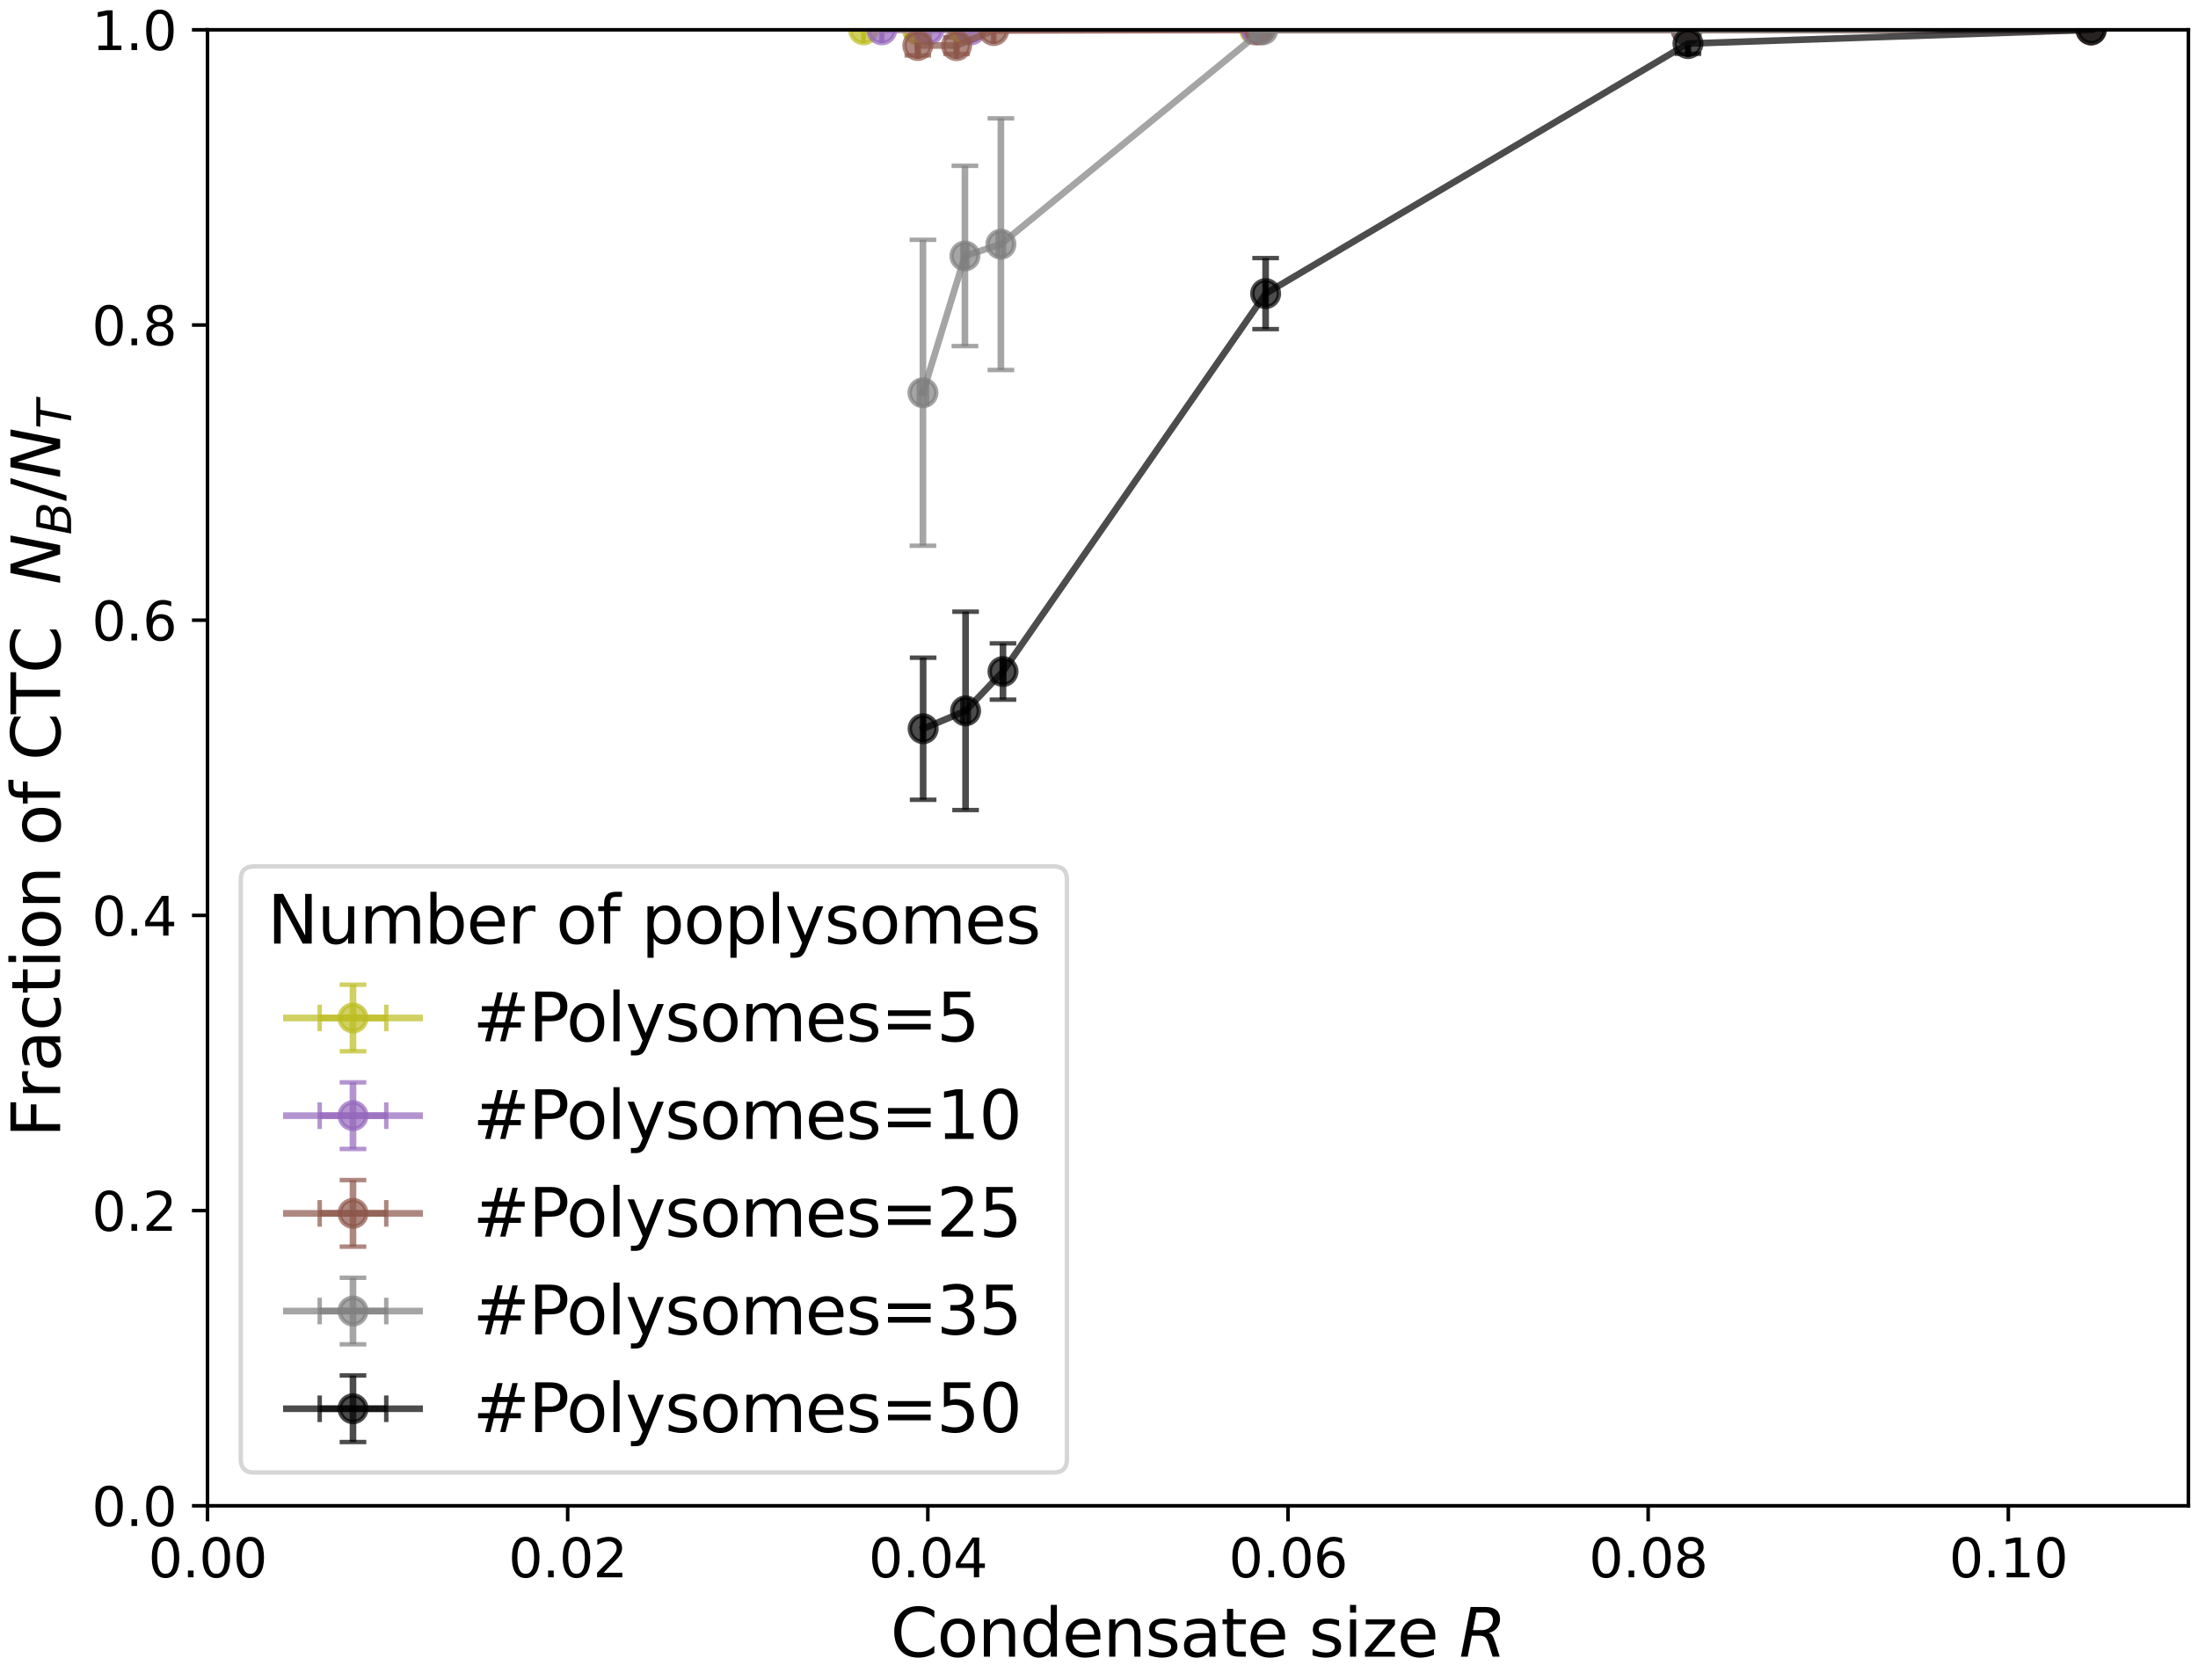<?xml version="1.0" encoding="utf-8" standalone="no"?>
<!DOCTYPE svg PUBLIC "-//W3C//DTD SVG 1.1//EN"
  "http://www.w3.org/Graphics/SVG/1.1/DTD/svg11.dtd">
<svg xmlns:xlink="http://www.w3.org/1999/xlink" width="495.321pt" height="378.65pt" viewBox="0 0 495.321 378.65" xmlns="http://www.w3.org/2000/svg" version="1.1">
 <defs>
  <style type="text/css">*{stroke-linejoin: round; stroke-linecap: butt}</style>
 </defs>
 <g id="figure_1">
  <g id="patch_1">
   <path d="M 0 378.65 
L 495.321 378.65 
L 495.321 0 
L 0 0 
z
" style="fill: #ffffff"/>
  </g>
  <g id="axes_1">
   <g id="patch_2">
    <path d="M 46.761 339.359 
L 493.161 339.359 
L 493.161 6.719 
L 46.761 6.719 
z
" style="fill: #ffffff"/>
   </g>
   <g id="matplotlib.axis_1">
    <g id="xtick_1">
     <g id="line2d_1">
      <defs>
       <path id="m8218f8166d" d="M 0 0 
L 0 3.5 
" style="stroke: #000000; stroke-width: 0.8"/>
      </defs>
      <g>
       <use xlink:href="#m8218f8166d" x="46.761" y="339.359" style="stroke: #000000; stroke-width: 0.8"/>
      </g>
     </g>
     <g id="text_1">
      <!-- 0.00 -->
      <g transform="translate(33.402 355.477) scale(0.12 -0.12)">
       <defs>
        <path id="DejaVuSans-30" d="M 2034 4250 
Q 1547 4250 1301 3770 
Q 1056 3291 1056 2328 
Q 1056 1369 1301 889 
Q 1547 409 2034 409 
Q 2525 409 2770 889 
Q 3016 1369 3016 2328 
Q 3016 3291 2770 3770 
Q 2525 4250 2034 4250 
z
M 2034 4750 
Q 2819 4750 3233 4129 
Q 3647 3509 3647 2328 
Q 3647 1150 3233 529 
Q 2819 -91 2034 -91 
Q 1250 -91 836 529 
Q 422 1150 422 2328 
Q 422 3509 836 4129 
Q 1250 4750 2034 4750 
z
" transform="scale(0.016)"/>
        <path id="DejaVuSans-2e" d="M 684 794 
L 1344 794 
L 1344 0 
L 684 0 
L 684 794 
z
" transform="scale(0.016)"/>
       </defs>
       <use xlink:href="#DejaVuSans-30"/>
       <use xlink:href="#DejaVuSans-2e" x="63.623"/>
       <use xlink:href="#DejaVuSans-30" x="95.41"/>
       <use xlink:href="#DejaVuSans-30" x="159.033"/>
      </g>
     </g>
    </g>
    <g id="xtick_2">
     <g id="line2d_2">
      <g>
       <use xlink:href="#m8218f8166d" x="127.925" y="339.359" style="stroke: #000000; stroke-width: 0.8"/>
      </g>
     </g>
     <g id="text_2">
      <!-- 0.02 -->
      <g transform="translate(114.565 355.477) scale(0.12 -0.12)">
       <defs>
        <path id="DejaVuSans-32" d="M 1228 531 
L 3431 531 
L 3431 0 
L 469 0 
L 469 531 
Q 828 903 1448 1529 
Q 2069 2156 2228 2338 
Q 2531 2678 2651 2914 
Q 2772 3150 2772 3378 
Q 2772 3750 2511 3984 
Q 2250 4219 1831 4219 
Q 1534 4219 1204 4116 
Q 875 4013 500 3803 
L 500 4441 
Q 881 4594 1212 4672 
Q 1544 4750 1819 4750 
Q 2544 4750 2975 4387 
Q 3406 4025 3406 3419 
Q 3406 3131 3298 2873 
Q 3191 2616 2906 2266 
Q 2828 2175 2409 1742 
Q 1991 1309 1228 531 
z
" transform="scale(0.016)"/>
       </defs>
       <use xlink:href="#DejaVuSans-30"/>
       <use xlink:href="#DejaVuSans-2e" x="63.623"/>
       <use xlink:href="#DejaVuSans-30" x="95.41"/>
       <use xlink:href="#DejaVuSans-32" x="159.033"/>
      </g>
     </g>
    </g>
    <g id="xtick_3">
     <g id="line2d_3">
      <g>
       <use xlink:href="#m8218f8166d" x="209.088" y="339.359" style="stroke: #000000; stroke-width: 0.8"/>
      </g>
     </g>
     <g id="text_3">
      <!-- 0.04 -->
      <g transform="translate(195.729 355.477) scale(0.12 -0.12)">
       <defs>
        <path id="DejaVuSans-34" d="M 2419 4116 
L 825 1625 
L 2419 1625 
L 2419 4116 
z
M 2253 4666 
L 3047 4666 
L 3047 1625 
L 3713 1625 
L 3713 1100 
L 3047 1100 
L 3047 0 
L 2419 0 
L 2419 1100 
L 313 1100 
L 313 1709 
L 2253 4666 
z
" transform="scale(0.016)"/>
       </defs>
       <use xlink:href="#DejaVuSans-30"/>
       <use xlink:href="#DejaVuSans-2e" x="63.623"/>
       <use xlink:href="#DejaVuSans-30" x="95.41"/>
       <use xlink:href="#DejaVuSans-34" x="159.033"/>
      </g>
     </g>
    </g>
    <g id="xtick_4">
     <g id="line2d_4">
      <g>
       <use xlink:href="#m8218f8166d" x="290.252" y="339.359" style="stroke: #000000; stroke-width: 0.8"/>
      </g>
     </g>
     <g id="text_4">
      <!-- 0.06 -->
      <g transform="translate(276.892 355.477) scale(0.12 -0.12)">
       <defs>
        <path id="DejaVuSans-36" d="M 2113 2584 
Q 1688 2584 1439 2293 
Q 1191 2003 1191 1497 
Q 1191 994 1439 701 
Q 1688 409 2113 409 
Q 2538 409 2786 701 
Q 3034 994 3034 1497 
Q 3034 2003 2786 2293 
Q 2538 2584 2113 2584 
z
M 3366 4563 
L 3366 3988 
Q 3128 4100 2886 4159 
Q 2644 4219 2406 4219 
Q 1781 4219 1451 3797 
Q 1122 3375 1075 2522 
Q 1259 2794 1537 2939 
Q 1816 3084 2150 3084 
Q 2853 3084 3261 2657 
Q 3669 2231 3669 1497 
Q 3669 778 3244 343 
Q 2819 -91 2113 -91 
Q 1303 -91 875 529 
Q 447 1150 447 2328 
Q 447 3434 972 4092 
Q 1497 4750 2381 4750 
Q 2619 4750 2861 4703 
Q 3103 4656 3366 4563 
z
" transform="scale(0.016)"/>
       </defs>
       <use xlink:href="#DejaVuSans-30"/>
       <use xlink:href="#DejaVuSans-2e" x="63.623"/>
       <use xlink:href="#DejaVuSans-30" x="95.41"/>
       <use xlink:href="#DejaVuSans-36" x="159.033"/>
      </g>
     </g>
    </g>
    <g id="xtick_5">
     <g id="line2d_5">
      <g>
       <use xlink:href="#m8218f8166d" x="371.415" y="339.359" style="stroke: #000000; stroke-width: 0.8"/>
      </g>
     </g>
     <g id="text_5">
      <!-- 0.08 -->
      <g transform="translate(358.056 355.477) scale(0.12 -0.12)">
       <defs>
        <path id="DejaVuSans-38" d="M 2034 2216 
Q 1584 2216 1326 1975 
Q 1069 1734 1069 1313 
Q 1069 891 1326 650 
Q 1584 409 2034 409 
Q 2484 409 2743 651 
Q 3003 894 3003 1313 
Q 3003 1734 2745 1975 
Q 2488 2216 2034 2216 
z
M 1403 2484 
Q 997 2584 770 2862 
Q 544 3141 544 3541 
Q 544 4100 942 4425 
Q 1341 4750 2034 4750 
Q 2731 4750 3128 4425 
Q 3525 4100 3525 3541 
Q 3525 3141 3298 2862 
Q 3072 2584 2669 2484 
Q 3125 2378 3379 2068 
Q 3634 1759 3634 1313 
Q 3634 634 3220 271 
Q 2806 -91 2034 -91 
Q 1263 -91 848 271 
Q 434 634 434 1313 
Q 434 1759 690 2068 
Q 947 2378 1403 2484 
z
M 1172 3481 
Q 1172 3119 1398 2916 
Q 1625 2713 2034 2713 
Q 2441 2713 2670 2916 
Q 2900 3119 2900 3481 
Q 2900 3844 2670 4047 
Q 2441 4250 2034 4250 
Q 1625 4250 1398 4047 
Q 1172 3844 1172 3481 
z
" transform="scale(0.016)"/>
       </defs>
       <use xlink:href="#DejaVuSans-30"/>
       <use xlink:href="#DejaVuSans-2e" x="63.623"/>
       <use xlink:href="#DejaVuSans-30" x="95.41"/>
       <use xlink:href="#DejaVuSans-38" x="159.033"/>
      </g>
     </g>
    </g>
    <g id="xtick_6">
     <g id="line2d_6">
      <g>
       <use xlink:href="#m8218f8166d" x="452.579" y="339.359" style="stroke: #000000; stroke-width: 0.8"/>
      </g>
     </g>
     <g id="text_6">
      <!-- 0.10 -->
      <g transform="translate(439.22 355.477) scale(0.12 -0.12)">
       <defs>
        <path id="DejaVuSans-31" d="M 794 531 
L 1825 531 
L 1825 4091 
L 703 3866 
L 703 4441 
L 1819 4666 
L 2450 4666 
L 2450 531 
L 3481 531 
L 3481 0 
L 794 0 
L 794 531 
z
" transform="scale(0.016)"/>
       </defs>
       <use xlink:href="#DejaVuSans-30"/>
       <use xlink:href="#DejaVuSans-2e" x="63.623"/>
       <use xlink:href="#DejaVuSans-31" x="95.41"/>
       <use xlink:href="#DejaVuSans-30" x="159.033"/>
      </g>
     </g>
    </g>
    <g id="text_7">
     <!-- Condensate size $R$ -->
     <g transform="translate(200.661 373.37) scale(0.15 -0.15)">
      <defs>
       <path id="DejaVuSans-43" d="M 4122 4306 
L 4122 3641 
Q 3803 3938 3442 4084 
Q 3081 4231 2675 4231 
Q 1875 4231 1450 3742 
Q 1025 3253 1025 2328 
Q 1025 1406 1450 917 
Q 1875 428 2675 428 
Q 3081 428 3442 575 
Q 3803 722 4122 1019 
L 4122 359 
Q 3791 134 3420 21 
Q 3050 -91 2638 -91 
Q 1578 -91 968 557 
Q 359 1206 359 2328 
Q 359 3453 968 4101 
Q 1578 4750 2638 4750 
Q 3056 4750 3426 4639 
Q 3797 4528 4122 4306 
z
" transform="scale(0.016)"/>
       <path id="DejaVuSans-6f" d="M 1959 3097 
Q 1497 3097 1228 2736 
Q 959 2375 959 1747 
Q 959 1119 1226 758 
Q 1494 397 1959 397 
Q 2419 397 2687 759 
Q 2956 1122 2956 1747 
Q 2956 2369 2687 2733 
Q 2419 3097 1959 3097 
z
M 1959 3584 
Q 2709 3584 3137 3096 
Q 3566 2609 3566 1747 
Q 3566 888 3137 398 
Q 2709 -91 1959 -91 
Q 1206 -91 779 398 
Q 353 888 353 1747 
Q 353 2609 779 3096 
Q 1206 3584 1959 3584 
z
" transform="scale(0.016)"/>
       <path id="DejaVuSans-6e" d="M 3513 2113 
L 3513 0 
L 2938 0 
L 2938 2094 
Q 2938 2591 2744 2837 
Q 2550 3084 2163 3084 
Q 1697 3084 1428 2787 
Q 1159 2491 1159 1978 
L 1159 0 
L 581 0 
L 581 3500 
L 1159 3500 
L 1159 2956 
Q 1366 3272 1645 3428 
Q 1925 3584 2291 3584 
Q 2894 3584 3203 3211 
Q 3513 2838 3513 2113 
z
" transform="scale(0.016)"/>
       <path id="DejaVuSans-64" d="M 2906 2969 
L 2906 4863 
L 3481 4863 
L 3481 0 
L 2906 0 
L 2906 525 
Q 2725 213 2448 61 
Q 2172 -91 1784 -91 
Q 1150 -91 751 415 
Q 353 922 353 1747 
Q 353 2572 751 3078 
Q 1150 3584 1784 3584 
Q 2172 3584 2448 3432 
Q 2725 3281 2906 2969 
z
M 947 1747 
Q 947 1113 1208 752 
Q 1469 391 1925 391 
Q 2381 391 2643 752 
Q 2906 1113 2906 1747 
Q 2906 2381 2643 2742 
Q 2381 3103 1925 3103 
Q 1469 3103 1208 2742 
Q 947 2381 947 1747 
z
" transform="scale(0.016)"/>
       <path id="DejaVuSans-65" d="M 3597 1894 
L 3597 1613 
L 953 1613 
Q 991 1019 1311 708 
Q 1631 397 2203 397 
Q 2534 397 2845 478 
Q 3156 559 3463 722 
L 3463 178 
Q 3153 47 2828 -22 
Q 2503 -91 2169 -91 
Q 1331 -91 842 396 
Q 353 884 353 1716 
Q 353 2575 817 3079 
Q 1281 3584 2069 3584 
Q 2775 3584 3186 3129 
Q 3597 2675 3597 1894 
z
M 3022 2063 
Q 3016 2534 2758 2815 
Q 2500 3097 2075 3097 
Q 1594 3097 1305 2825 
Q 1016 2553 972 2059 
L 3022 2063 
z
" transform="scale(0.016)"/>
       <path id="DejaVuSans-73" d="M 2834 3397 
L 2834 2853 
Q 2591 2978 2328 3040 
Q 2066 3103 1784 3103 
Q 1356 3103 1142 2972 
Q 928 2841 928 2578 
Q 928 2378 1081 2264 
Q 1234 2150 1697 2047 
L 1894 2003 
Q 2506 1872 2764 1633 
Q 3022 1394 3022 966 
Q 3022 478 2636 193 
Q 2250 -91 1575 -91 
Q 1294 -91 989 -36 
Q 684 19 347 128 
L 347 722 
Q 666 556 975 473 
Q 1284 391 1588 391 
Q 1994 391 2212 530 
Q 2431 669 2431 922 
Q 2431 1156 2273 1281 
Q 2116 1406 1581 1522 
L 1381 1569 
Q 847 1681 609 1914 
Q 372 2147 372 2553 
Q 372 3047 722 3315 
Q 1072 3584 1716 3584 
Q 2034 3584 2315 3537 
Q 2597 3491 2834 3397 
z
" transform="scale(0.016)"/>
       <path id="DejaVuSans-61" d="M 2194 1759 
Q 1497 1759 1228 1600 
Q 959 1441 959 1056 
Q 959 750 1161 570 
Q 1363 391 1709 391 
Q 2188 391 2477 730 
Q 2766 1069 2766 1631 
L 2766 1759 
L 2194 1759 
z
M 3341 1997 
L 3341 0 
L 2766 0 
L 2766 531 
Q 2569 213 2275 61 
Q 1981 -91 1556 -91 
Q 1019 -91 701 211 
Q 384 513 384 1019 
Q 384 1609 779 1909 
Q 1175 2209 1959 2209 
L 2766 2209 
L 2766 2266 
Q 2766 2663 2505 2880 
Q 2244 3097 1772 3097 
Q 1472 3097 1187 3025 
Q 903 2953 641 2809 
L 641 3341 
Q 956 3463 1253 3523 
Q 1550 3584 1831 3584 
Q 2591 3584 2966 3190 
Q 3341 2797 3341 1997 
z
" transform="scale(0.016)"/>
       <path id="DejaVuSans-74" d="M 1172 4494 
L 1172 3500 
L 2356 3500 
L 2356 3053 
L 1172 3053 
L 1172 1153 
Q 1172 725 1289 603 
Q 1406 481 1766 481 
L 2356 481 
L 2356 0 
L 1766 0 
Q 1100 0 847 248 
Q 594 497 594 1153 
L 594 3053 
L 172 3053 
L 172 3500 
L 594 3500 
L 594 4494 
L 1172 4494 
z
" transform="scale(0.016)"/>
       <path id="DejaVuSans-20" transform="scale(0.016)"/>
       <path id="DejaVuSans-69" d="M 603 3500 
L 1178 3500 
L 1178 0 
L 603 0 
L 603 3500 
z
M 603 4863 
L 1178 4863 
L 1178 4134 
L 603 4134 
L 603 4863 
z
" transform="scale(0.016)"/>
       <path id="DejaVuSans-7a" d="M 353 3500 
L 3084 3500 
L 3084 2975 
L 922 459 
L 3084 459 
L 3084 0 
L 275 0 
L 275 525 
L 2438 3041 
L 353 3041 
L 353 3500 
z
" transform="scale(0.016)"/>
       <path id="DejaVuSans-Oblique-52" d="M 1613 4147 
L 1294 2491 
L 2106 2491 
Q 2584 2491 2879 2755 
Q 3175 3019 3175 3444 
Q 3175 3784 2976 3965 
Q 2778 4147 2406 4147 
L 1613 4147 
z
M 2772 2241 
Q 2972 2194 3105 2009 
Q 3238 1825 3413 1275 
L 3809 0 
L 3144 0 
L 2778 1197 
Q 2638 1659 2453 1815 
Q 2269 1972 1888 1972 
L 1191 1972 
L 806 0 
L 172 0 
L 1081 4666 
L 2503 4666 
Q 3150 4666 3495 4373 
Q 3841 4081 3841 3531 
Q 3841 3044 3547 2687 
Q 3253 2331 2772 2241 
z
" transform="scale(0.016)"/>
      </defs>
      <use xlink:href="#DejaVuSans-43" transform="translate(0 0.016)"/>
      <use xlink:href="#DejaVuSans-6f" transform="translate(69.824 0.016)"/>
      <use xlink:href="#DejaVuSans-6e" transform="translate(131.006 0.016)"/>
      <use xlink:href="#DejaVuSans-64" transform="translate(194.385 0.016)"/>
      <use xlink:href="#DejaVuSans-65" transform="translate(257.861 0.016)"/>
      <use xlink:href="#DejaVuSans-6e" transform="translate(319.385 0.016)"/>
      <use xlink:href="#DejaVuSans-73" transform="translate(382.764 0.016)"/>
      <use xlink:href="#DejaVuSans-61" transform="translate(434.863 0.016)"/>
      <use xlink:href="#DejaVuSans-74" transform="translate(496.143 0.016)"/>
      <use xlink:href="#DejaVuSans-65" transform="translate(535.352 0.016)"/>
      <use xlink:href="#DejaVuSans-20" transform="translate(596.875 0.016)"/>
      <use xlink:href="#DejaVuSans-73" transform="translate(628.662 0.016)"/>
      <use xlink:href="#DejaVuSans-69" transform="translate(680.762 0.016)"/>
      <use xlink:href="#DejaVuSans-7a" transform="translate(708.545 0.016)"/>
      <use xlink:href="#DejaVuSans-65" transform="translate(761.035 0.016)"/>
      <use xlink:href="#DejaVuSans-20" transform="translate(822.559 0.016)"/>
      <use xlink:href="#DejaVuSans-Oblique-52" transform="translate(854.346 0.016)"/>
     </g>
    </g>
   </g>
   <g id="matplotlib.axis_2">
    <g id="ytick_1">
     <g id="line2d_7">
      <defs>
       <path id="mccd5a5c755" d="M 0 0 
L -3.5 0 
" style="stroke: #000000; stroke-width: 0.8"/>
      </defs>
      <g>
       <use xlink:href="#mccd5a5c755" x="46.761" y="339.359" style="stroke: #000000; stroke-width: 0.8"/>
      </g>
     </g>
     <g id="text_8">
      <!-- 0.0 -->
      <g transform="translate(20.677 343.918) scale(0.12 -0.12)">
       <use xlink:href="#DejaVuSans-30"/>
       <use xlink:href="#DejaVuSans-2e" x="63.623"/>
       <use xlink:href="#DejaVuSans-30" x="95.41"/>
      </g>
     </g>
    </g>
    <g id="ytick_2">
     <g id="line2d_8">
      <g>
       <use xlink:href="#mccd5a5c755" x="46.761" y="272.831" style="stroke: #000000; stroke-width: 0.8"/>
      </g>
     </g>
     <g id="text_9">
      <!-- 0.2 -->
      <g transform="translate(20.677 277.39) scale(0.12 -0.12)">
       <use xlink:href="#DejaVuSans-30"/>
       <use xlink:href="#DejaVuSans-2e" x="63.623"/>
       <use xlink:href="#DejaVuSans-32" x="95.41"/>
      </g>
     </g>
    </g>
    <g id="ytick_3">
     <g id="line2d_9">
      <g>
       <use xlink:href="#mccd5a5c755" x="46.761" y="206.303" style="stroke: #000000; stroke-width: 0.8"/>
      </g>
     </g>
     <g id="text_10">
      <!-- 0.4 -->
      <g transform="translate(20.677 210.862) scale(0.12 -0.12)">
       <use xlink:href="#DejaVuSans-30"/>
       <use xlink:href="#DejaVuSans-2e" x="63.623"/>
       <use xlink:href="#DejaVuSans-34" x="95.41"/>
      </g>
     </g>
    </g>
    <g id="ytick_4">
     <g id="line2d_10">
      <g>
       <use xlink:href="#mccd5a5c755" x="46.761" y="139.775" style="stroke: #000000; stroke-width: 0.8"/>
      </g>
     </g>
     <g id="text_11">
      <!-- 0.6 -->
      <g transform="translate(20.677 144.334) scale(0.12 -0.12)">
       <use xlink:href="#DejaVuSans-30"/>
       <use xlink:href="#DejaVuSans-2e" x="63.623"/>
       <use xlink:href="#DejaVuSans-36" x="95.41"/>
      </g>
     </g>
    </g>
    <g id="ytick_5">
     <g id="line2d_11">
      <g>
       <use xlink:href="#mccd5a5c755" x="46.761" y="73.247" style="stroke: #000000; stroke-width: 0.8"/>
      </g>
     </g>
     <g id="text_12">
      <!-- 0.8 -->
      <g transform="translate(20.677 77.806) scale(0.12 -0.12)">
       <use xlink:href="#DejaVuSans-30"/>
       <use xlink:href="#DejaVuSans-2e" x="63.623"/>
       <use xlink:href="#DejaVuSans-38" x="95.41"/>
      </g>
     </g>
    </g>
    <g id="ytick_6">
     <g id="line2d_12">
      <g>
       <use xlink:href="#mccd5a5c755" x="46.761" y="6.719" style="stroke: #000000; stroke-width: 0.8"/>
      </g>
     </g>
     <g id="text_13">
      <!-- 1.0 -->
      <g transform="translate(20.677 11.278) scale(0.12 -0.12)">
       <use xlink:href="#DejaVuSans-31"/>
       <use xlink:href="#DejaVuSans-2e" x="63.623"/>
       <use xlink:href="#DejaVuSans-30" x="95.41"/>
      </g>
     </g>
    </g>
    <g id="text_14">
     <!-- Fraction of CTC  $N_B/N_T$ -->
     <g transform="translate(13.558 256.364) rotate(-90) scale(0.15 -0.15)">
      <defs>
       <path id="DejaVuSans-46" d="M 628 4666 
L 3309 4666 
L 3309 4134 
L 1259 4134 
L 1259 2759 
L 3109 2759 
L 3109 2228 
L 1259 2228 
L 1259 0 
L 628 0 
L 628 4666 
z
" transform="scale(0.016)"/>
       <path id="DejaVuSans-72" d="M 2631 2963 
Q 2534 3019 2420 3045 
Q 2306 3072 2169 3072 
Q 1681 3072 1420 2755 
Q 1159 2438 1159 1844 
L 1159 0 
L 581 0 
L 581 3500 
L 1159 3500 
L 1159 2956 
Q 1341 3275 1631 3429 
Q 1922 3584 2338 3584 
Q 2397 3584 2469 3576 
Q 2541 3569 2628 3553 
L 2631 2963 
z
" transform="scale(0.016)"/>
       <path id="DejaVuSans-63" d="M 3122 3366 
L 3122 2828 
Q 2878 2963 2633 3030 
Q 2388 3097 2138 3097 
Q 1578 3097 1268 2742 
Q 959 2388 959 1747 
Q 959 1106 1268 751 
Q 1578 397 2138 397 
Q 2388 397 2633 464 
Q 2878 531 3122 666 
L 3122 134 
Q 2881 22 2623 -34 
Q 2366 -91 2075 -91 
Q 1284 -91 818 406 
Q 353 903 353 1747 
Q 353 2603 823 3093 
Q 1294 3584 2113 3584 
Q 2378 3584 2631 3529 
Q 2884 3475 3122 3366 
z
" transform="scale(0.016)"/>
       <path id="DejaVuSans-66" d="M 2375 4863 
L 2375 4384 
L 1825 4384 
Q 1516 4384 1395 4259 
Q 1275 4134 1275 3809 
L 1275 3500 
L 2222 3500 
L 2222 3053 
L 1275 3053 
L 1275 0 
L 697 0 
L 697 3053 
L 147 3053 
L 147 3500 
L 697 3500 
L 697 3744 
Q 697 4328 969 4595 
Q 1241 4863 1831 4863 
L 2375 4863 
z
" transform="scale(0.016)"/>
       <path id="DejaVuSans-54" d="M -19 4666 
L 3928 4666 
L 3928 4134 
L 2272 4134 
L 2272 0 
L 1638 0 
L 1638 4134 
L -19 4134 
L -19 4666 
z
" transform="scale(0.016)"/>
       <path id="DejaVuSans-Oblique-4e" d="M 1081 4666 
L 1931 4666 
L 3219 666 
L 4000 4666 
L 4616 4666 
L 3706 0 
L 2853 0 
L 1569 4025 
L 788 0 
L 172 0 
L 1081 4666 
z
" transform="scale(0.016)"/>
       <path id="DejaVuSans-Oblique-42" d="M 1081 4666 
L 2694 4666 
Q 3350 4666 3675 4422 
Q 4000 4178 4000 3688 
Q 4000 3238 3720 2911 
Q 3441 2584 2988 2516 
Q 3375 2428 3569 2181 
Q 3763 1934 3763 1522 
Q 3763 819 3242 409 
Q 2722 0 1819 0 
L 172 0 
L 1081 4666 
z
M 1234 2228 
L 903 519 
L 1919 519 
Q 2491 519 2800 781 
Q 3109 1044 3109 1522 
Q 3109 1891 2904 2059 
Q 2700 2228 2247 2228 
L 1234 2228 
z
M 1606 4147 
L 1331 2741 
L 2272 2741 
Q 2775 2741 3058 2959 
Q 3341 3178 3341 3566 
Q 3341 3869 3150 4008 
Q 2959 4147 2541 4147 
L 1606 4147 
z
" transform="scale(0.016)"/>
       <path id="DejaVuSans-2f" d="M 1625 4666 
L 2156 4666 
L 531 -594 
L 0 -594 
L 1625 4666 
z
" transform="scale(0.016)"/>
       <path id="DejaVuSans-Oblique-54" d="M 378 4666 
L 4325 4666 
L 4225 4134 
L 2559 4134 
L 1759 0 
L 1125 0 
L 1925 4134 
L 275 4134 
L 378 4666 
z
" transform="scale(0.016)"/>
      </defs>
      <use xlink:href="#DejaVuSans-46" transform="translate(0 0.016)"/>
      <use xlink:href="#DejaVuSans-72" transform="translate(57.52 0.016)"/>
      <use xlink:href="#DejaVuSans-61" transform="translate(98.633 0.016)"/>
      <use xlink:href="#DejaVuSans-63" transform="translate(159.912 0.016)"/>
      <use xlink:href="#DejaVuSans-74" transform="translate(214.893 0.016)"/>
      <use xlink:href="#DejaVuSans-69" transform="translate(254.102 0.016)"/>
      <use xlink:href="#DejaVuSans-6f" transform="translate(281.885 0.016)"/>
      <use xlink:href="#DejaVuSans-6e" transform="translate(343.066 0.016)"/>
      <use xlink:href="#DejaVuSans-20" transform="translate(406.445 0.016)"/>
      <use xlink:href="#DejaVuSans-6f" transform="translate(438.232 0.016)"/>
      <use xlink:href="#DejaVuSans-66" transform="translate(499.414 0.016)"/>
      <use xlink:href="#DejaVuSans-20" transform="translate(534.619 0.016)"/>
      <use xlink:href="#DejaVuSans-43" transform="translate(566.406 0.016)"/>
      <use xlink:href="#DejaVuSans-54" transform="translate(636.23 0.016)"/>
      <use xlink:href="#DejaVuSans-43" transform="translate(697.314 0.016)"/>
      <use xlink:href="#DejaVuSans-20" transform="translate(767.139 0.016)"/>
      <use xlink:href="#DejaVuSans-20" transform="translate(798.926 0.016)"/>
      <use xlink:href="#DejaVuSans-Oblique-4e" transform="translate(830.713 0.016)"/>
      <use xlink:href="#DejaVuSans-Oblique-42" transform="translate(905.518 -16.391) scale(0.7)"/>
      <use xlink:href="#DejaVuSans-2f" transform="translate(956.274 0.016)"/>
      <use xlink:href="#DejaVuSans-Oblique-4e" transform="translate(989.966 0.016)"/>
      <use xlink:href="#DejaVuSans-Oblique-54" transform="translate(1064.771 -16.391) scale(0.7)"/>
     </g>
    </g>
   </g>
   <g id="LineCollection_1">
    <path d="M 194.565 6.719 
L 194.66 6.719 
" clip-path="url(#p00e1df66b3)" style="fill: none; stroke: #bcbd22; stroke-opacity: 0.7; stroke-width: 1.5"/>
    <path d="M 206.667 6.719 
L 206.798 6.719 
" clip-path="url(#p00e1df66b3)" style="fill: none; stroke: #bcbd22; stroke-opacity: 0.7; stroke-width: 1.5"/>
    <path d="M 217.081 6.719 
L 217.505 6.719 
" clip-path="url(#p00e1df66b3)" style="fill: none; stroke: #bcbd22; stroke-opacity: 0.7; stroke-width: 1.5"/>
    <path d="M 282.665 6.719 
L 282.753 6.719 
" clip-path="url(#p00e1df66b3)" style="fill: none; stroke: #bcbd22; stroke-opacity: 0.7; stroke-width: 1.5"/>
    <path d="M 379.937 6.719 
L 379.978 6.719 
" clip-path="url(#p00e1df66b3)" style="fill: none; stroke: #bcbd22; stroke-opacity: 0.7; stroke-width: 1.5"/>
    <path d="M 471.146 6.719 
L 471.172 6.719 
" clip-path="url(#p00e1df66b3)" style="fill: none; stroke: #bcbd22; stroke-opacity: 0.7; stroke-width: 1.5"/>
   </g>
   <g id="LineCollection_2">
    <path d="M 194.613 6.719 
L 194.613 6.719 
" clip-path="url(#p00e1df66b3)" style="fill: none; stroke: #bcbd22; stroke-opacity: 0.7; stroke-width: 1.5"/>
    <path d="M 206.732 6.719 
L 206.732 6.719 
" clip-path="url(#p00e1df66b3)" style="fill: none; stroke: #bcbd22; stroke-opacity: 0.7; stroke-width: 1.5"/>
    <path d="M 217.293 6.719 
L 217.293 6.719 
" clip-path="url(#p00e1df66b3)" style="fill: none; stroke: #bcbd22; stroke-opacity: 0.7; stroke-width: 1.5"/>
    <path d="M 282.709 6.719 
L 282.709 6.719 
" clip-path="url(#p00e1df66b3)" style="fill: none; stroke: #bcbd22; stroke-opacity: 0.7; stroke-width: 1.5"/>
    <path d="M 379.957 6.719 
L 379.957 6.719 
" clip-path="url(#p00e1df66b3)" style="fill: none; stroke: #bcbd22; stroke-opacity: 0.7; stroke-width: 1.5"/>
    <path d="M 471.159 6.719 
L 471.159 6.719 
" clip-path="url(#p00e1df66b3)" style="fill: none; stroke: #bcbd22; stroke-opacity: 0.7; stroke-width: 1.5"/>
   </g>
   <g id="line2d_13">
    <defs>
     <path id="mbf54a3d240" d="M 0 3 
L 0 -3 
" style="stroke: #bcbd22; stroke-opacity: 0.7"/>
    </defs>
    <g clip-path="url(#p00e1df66b3)">
     <use xlink:href="#mbf54a3d240" x="194.565" y="6.719" style="fill: #bcbd22; fill-opacity: 0.7; stroke: #bcbd22; stroke-opacity: 0.7"/>
     <use xlink:href="#mbf54a3d240" x="206.667" y="6.719" style="fill: #bcbd22; fill-opacity: 0.7; stroke: #bcbd22; stroke-opacity: 0.7"/>
     <use xlink:href="#mbf54a3d240" x="217.081" y="6.719" style="fill: #bcbd22; fill-opacity: 0.7; stroke: #bcbd22; stroke-opacity: 0.7"/>
     <use xlink:href="#mbf54a3d240" x="282.665" y="6.719" style="fill: #bcbd22; fill-opacity: 0.7; stroke: #bcbd22; stroke-opacity: 0.7"/>
     <use xlink:href="#mbf54a3d240" x="379.937" y="6.719" style="fill: #bcbd22; fill-opacity: 0.7; stroke: #bcbd22; stroke-opacity: 0.7"/>
     <use xlink:href="#mbf54a3d240" x="471.146" y="6.719" style="fill: #bcbd22; fill-opacity: 0.7; stroke: #bcbd22; stroke-opacity: 0.7"/>
    </g>
   </g>
   <g id="line2d_14">
    <g clip-path="url(#p00e1df66b3)">
     <use xlink:href="#mbf54a3d240" x="194.66" y="6.719" style="fill: #bcbd22; fill-opacity: 0.7; stroke: #bcbd22; stroke-opacity: 0.7"/>
     <use xlink:href="#mbf54a3d240" x="206.798" y="6.719" style="fill: #bcbd22; fill-opacity: 0.7; stroke: #bcbd22; stroke-opacity: 0.7"/>
     <use xlink:href="#mbf54a3d240" x="217.505" y="6.719" style="fill: #bcbd22; fill-opacity: 0.7; stroke: #bcbd22; stroke-opacity: 0.7"/>
     <use xlink:href="#mbf54a3d240" x="282.753" y="6.719" style="fill: #bcbd22; fill-opacity: 0.7; stroke: #bcbd22; stroke-opacity: 0.7"/>
     <use xlink:href="#mbf54a3d240" x="379.978" y="6.719" style="fill: #bcbd22; fill-opacity: 0.7; stroke: #bcbd22; stroke-opacity: 0.7"/>
     <use xlink:href="#mbf54a3d240" x="471.172" y="6.719" style="fill: #bcbd22; fill-opacity: 0.7; stroke: #bcbd22; stroke-opacity: 0.7"/>
    </g>
   </g>
   <g id="line2d_15">
    <defs>
     <path id="m0e6cd565ce" d="M 3 0 
L -3 -0 
" style="stroke: #bcbd22; stroke-opacity: 0.7"/>
    </defs>
    <g clip-path="url(#p00e1df66b3)">
     <use xlink:href="#m0e6cd565ce" x="194.613" y="6.719" style="fill: #bcbd22; fill-opacity: 0.7; stroke: #bcbd22; stroke-opacity: 0.7"/>
     <use xlink:href="#m0e6cd565ce" x="206.732" y="6.719" style="fill: #bcbd22; fill-opacity: 0.7; stroke: #bcbd22; stroke-opacity: 0.7"/>
     <use xlink:href="#m0e6cd565ce" x="217.293" y="6.719" style="fill: #bcbd22; fill-opacity: 0.7; stroke: #bcbd22; stroke-opacity: 0.7"/>
     <use xlink:href="#m0e6cd565ce" x="282.709" y="6.719" style="fill: #bcbd22; fill-opacity: 0.7; stroke: #bcbd22; stroke-opacity: 0.7"/>
     <use xlink:href="#m0e6cd565ce" x="379.957" y="6.719" style="fill: #bcbd22; fill-opacity: 0.7; stroke: #bcbd22; stroke-opacity: 0.7"/>
     <use xlink:href="#m0e6cd565ce" x="471.159" y="6.719" style="fill: #bcbd22; fill-opacity: 0.7; stroke: #bcbd22; stroke-opacity: 0.7"/>
    </g>
   </g>
   <g id="line2d_16">
    <g clip-path="url(#p00e1df66b3)">
     <use xlink:href="#m0e6cd565ce" x="194.613" y="6.719" style="fill: #bcbd22; fill-opacity: 0.7; stroke: #bcbd22; stroke-opacity: 0.7"/>
     <use xlink:href="#m0e6cd565ce" x="206.732" y="6.719" style="fill: #bcbd22; fill-opacity: 0.7; stroke: #bcbd22; stroke-opacity: 0.7"/>
     <use xlink:href="#m0e6cd565ce" x="217.293" y="6.719" style="fill: #bcbd22; fill-opacity: 0.7; stroke: #bcbd22; stroke-opacity: 0.7"/>
     <use xlink:href="#m0e6cd565ce" x="282.709" y="6.719" style="fill: #bcbd22; fill-opacity: 0.7; stroke: #bcbd22; stroke-opacity: 0.7"/>
     <use xlink:href="#m0e6cd565ce" x="379.957" y="6.719" style="fill: #bcbd22; fill-opacity: 0.7; stroke: #bcbd22; stroke-opacity: 0.7"/>
     <use xlink:href="#m0e6cd565ce" x="471.159" y="6.719" style="fill: #bcbd22; fill-opacity: 0.7; stroke: #bcbd22; stroke-opacity: 0.7"/>
    </g>
   </g>
   <g id="LineCollection_3">
    <path d="M 198.585 6.719 
L 198.858 6.719 
" clip-path="url(#p00e1df66b3)" style="fill: none; stroke: #9467bd; stroke-opacity: 0.7; stroke-width: 1.5"/>
    <path d="M 209.093 6.719 
L 209.495 6.719 
" clip-path="url(#p00e1df66b3)" style="fill: none; stroke: #9467bd; stroke-opacity: 0.7; stroke-width: 1.5"/>
    <path d="M 218.634 6.719 
L 218.988 6.719 
" clip-path="url(#p00e1df66b3)" style="fill: none; stroke: #9467bd; stroke-opacity: 0.7; stroke-width: 1.5"/>
    <path d="M 282.926 6.719 
L 283.076 6.719 
" clip-path="url(#p00e1df66b3)" style="fill: none; stroke: #9467bd; stroke-opacity: 0.7; stroke-width: 1.5"/>
    <path d="M 379.932 6.719 
L 379.95 6.719 
" clip-path="url(#p00e1df66b3)" style="fill: none; stroke: #9467bd; stroke-opacity: 0.7; stroke-width: 1.5"/>
    <path d="M 471.147 6.719 
L 471.189 6.719 
" clip-path="url(#p00e1df66b3)" style="fill: none; stroke: #9467bd; stroke-opacity: 0.7; stroke-width: 1.5"/>
   </g>
   <g id="LineCollection_4">
    <path d="M 198.721 6.719 
L 198.721 6.719 
" clip-path="url(#p00e1df66b3)" style="fill: none; stroke: #9467bd; stroke-opacity: 0.7; stroke-width: 1.5"/>
    <path d="M 209.294 6.719 
L 209.294 6.719 
" clip-path="url(#p00e1df66b3)" style="fill: none; stroke: #9467bd; stroke-opacity: 0.7; stroke-width: 1.5"/>
    <path d="M 218.811 6.719 
L 218.811 6.719 
" clip-path="url(#p00e1df66b3)" style="fill: none; stroke: #9467bd; stroke-opacity: 0.7; stroke-width: 1.5"/>
    <path d="M 283.001 6.719 
L 283.001 6.719 
" clip-path="url(#p00e1df66b3)" style="fill: none; stroke: #9467bd; stroke-opacity: 0.7; stroke-width: 1.5"/>
    <path d="M 379.941 6.719 
L 379.941 6.719 
" clip-path="url(#p00e1df66b3)" style="fill: none; stroke: #9467bd; stroke-opacity: 0.7; stroke-width: 1.5"/>
    <path d="M 471.168 6.719 
L 471.168 6.719 
" clip-path="url(#p00e1df66b3)" style="fill: none; stroke: #9467bd; stroke-opacity: 0.7; stroke-width: 1.5"/>
   </g>
   <g id="line2d_17">
    <defs>
     <path id="m59da3611f5" d="M 0 3 
L 0 -3 
" style="stroke: #9467bd; stroke-opacity: 0.7"/>
    </defs>
    <g clip-path="url(#p00e1df66b3)">
     <use xlink:href="#m59da3611f5" x="198.585" y="6.719" style="fill: #9467bd; fill-opacity: 0.7; stroke: #9467bd; stroke-opacity: 0.7"/>
     <use xlink:href="#m59da3611f5" x="209.093" y="6.719" style="fill: #9467bd; fill-opacity: 0.7; stroke: #9467bd; stroke-opacity: 0.7"/>
     <use xlink:href="#m59da3611f5" x="218.634" y="6.719" style="fill: #9467bd; fill-opacity: 0.7; stroke: #9467bd; stroke-opacity: 0.7"/>
     <use xlink:href="#m59da3611f5" x="282.926" y="6.719" style="fill: #9467bd; fill-opacity: 0.7; stroke: #9467bd; stroke-opacity: 0.7"/>
     <use xlink:href="#m59da3611f5" x="379.932" y="6.719" style="fill: #9467bd; fill-opacity: 0.7; stroke: #9467bd; stroke-opacity: 0.7"/>
     <use xlink:href="#m59da3611f5" x="471.147" y="6.719" style="fill: #9467bd; fill-opacity: 0.7; stroke: #9467bd; stroke-opacity: 0.7"/>
    </g>
   </g>
   <g id="line2d_18">
    <g clip-path="url(#p00e1df66b3)">
     <use xlink:href="#m59da3611f5" x="198.858" y="6.719" style="fill: #9467bd; fill-opacity: 0.7; stroke: #9467bd; stroke-opacity: 0.7"/>
     <use xlink:href="#m59da3611f5" x="209.495" y="6.719" style="fill: #9467bd; fill-opacity: 0.7; stroke: #9467bd; stroke-opacity: 0.7"/>
     <use xlink:href="#m59da3611f5" x="218.988" y="6.719" style="fill: #9467bd; fill-opacity: 0.7; stroke: #9467bd; stroke-opacity: 0.7"/>
     <use xlink:href="#m59da3611f5" x="283.076" y="6.719" style="fill: #9467bd; fill-opacity: 0.7; stroke: #9467bd; stroke-opacity: 0.7"/>
     <use xlink:href="#m59da3611f5" x="379.95" y="6.719" style="fill: #9467bd; fill-opacity: 0.7; stroke: #9467bd; stroke-opacity: 0.7"/>
     <use xlink:href="#m59da3611f5" x="471.189" y="6.719" style="fill: #9467bd; fill-opacity: 0.7; stroke: #9467bd; stroke-opacity: 0.7"/>
    </g>
   </g>
   <g id="line2d_19">
    <defs>
     <path id="m9ef8981083" d="M 3 0 
L -3 -0 
" style="stroke: #9467bd; stroke-opacity: 0.7"/>
    </defs>
    <g clip-path="url(#p00e1df66b3)">
     <use xlink:href="#m9ef8981083" x="198.721" y="6.719" style="fill: #9467bd; fill-opacity: 0.7; stroke: #9467bd; stroke-opacity: 0.7"/>
     <use xlink:href="#m9ef8981083" x="209.294" y="6.719" style="fill: #9467bd; fill-opacity: 0.7; stroke: #9467bd; stroke-opacity: 0.7"/>
     <use xlink:href="#m9ef8981083" x="218.811" y="6.719" style="fill: #9467bd; fill-opacity: 0.7; stroke: #9467bd; stroke-opacity: 0.7"/>
     <use xlink:href="#m9ef8981083" x="283.001" y="6.719" style="fill: #9467bd; fill-opacity: 0.7; stroke: #9467bd; stroke-opacity: 0.7"/>
     <use xlink:href="#m9ef8981083" x="379.941" y="6.719" style="fill: #9467bd; fill-opacity: 0.7; stroke: #9467bd; stroke-opacity: 0.7"/>
     <use xlink:href="#m9ef8981083" x="471.168" y="6.719" style="fill: #9467bd; fill-opacity: 0.7; stroke: #9467bd; stroke-opacity: 0.7"/>
    </g>
   </g>
   <g id="line2d_20">
    <g clip-path="url(#p00e1df66b3)">
     <use xlink:href="#m9ef8981083" x="198.721" y="6.719" style="fill: #9467bd; fill-opacity: 0.7; stroke: #9467bd; stroke-opacity: 0.7"/>
     <use xlink:href="#m9ef8981083" x="209.294" y="6.719" style="fill: #9467bd; fill-opacity: 0.7; stroke: #9467bd; stroke-opacity: 0.7"/>
     <use xlink:href="#m9ef8981083" x="218.811" y="6.719" style="fill: #9467bd; fill-opacity: 0.7; stroke: #9467bd; stroke-opacity: 0.7"/>
     <use xlink:href="#m9ef8981083" x="283.001" y="6.719" style="fill: #9467bd; fill-opacity: 0.7; stroke: #9467bd; stroke-opacity: 0.7"/>
     <use xlink:href="#m9ef8981083" x="379.941" y="6.719" style="fill: #9467bd; fill-opacity: 0.7; stroke: #9467bd; stroke-opacity: 0.7"/>
     <use xlink:href="#m9ef8981083" x="471.168" y="6.719" style="fill: #9467bd; fill-opacity: 0.7; stroke: #9467bd; stroke-opacity: 0.7"/>
    </g>
   </g>
   <g id="LineCollection_5">
    <path d="M 206.753 10.249 
L 206.899 10.249 
" clip-path="url(#p00e1df66b3)" style="fill: none; stroke: #8c564b; stroke-opacity: 0.7; stroke-width: 1.5"/>
    <path d="M 215.49 10.276 
L 215.633 10.276 
" clip-path="url(#p00e1df66b3)" style="fill: none; stroke: #8c564b; stroke-opacity: 0.7; stroke-width: 1.5"/>
    <path d="M 223.755 6.879 
L 224.096 6.879 
" clip-path="url(#p00e1df66b3)" style="fill: none; stroke: #8c564b; stroke-opacity: 0.7; stroke-width: 1.5"/>
    <path d="M 283.816 6.719 
L 283.914 6.719 
" clip-path="url(#p00e1df66b3)" style="fill: none; stroke: #8c564b; stroke-opacity: 0.7; stroke-width: 1.5"/>
    <path d="M 380.004 6.719 
L 380.069 6.719 
" clip-path="url(#p00e1df66b3)" style="fill: none; stroke: #8c564b; stroke-opacity: 0.7; stroke-width: 1.5"/>
    <path d="M 471.199 6.719 
L 471.224 6.719 
" clip-path="url(#p00e1df66b3)" style="fill: none; stroke: #8c564b; stroke-opacity: 0.7; stroke-width: 1.5"/>
   </g>
   <g id="LineCollection_6">
    <path d="M 206.826 12.492 
L 206.826 8.007 
" clip-path="url(#p00e1df66b3)" style="fill: none; stroke: #8c564b; stroke-opacity: 0.7; stroke-width: 1.5"/>
    <path d="M 215.561 12.141 
L 215.561 8.412 
" clip-path="url(#p00e1df66b3)" style="fill: none; stroke: #8c564b; stroke-opacity: 0.7; stroke-width: 1.5"/>
    <path d="M 223.925 7.038 
L 223.925 6.719 
" clip-path="url(#p00e1df66b3)" style="fill: none; stroke: #8c564b; stroke-opacity: 0.7; stroke-width: 1.5"/>
    <path d="M 283.865 6.719 
L 283.865 6.719 
" clip-path="url(#p00e1df66b3)" style="fill: none; stroke: #8c564b; stroke-opacity: 0.7; stroke-width: 1.5"/>
    <path d="M 380.037 6.719 
L 380.037 6.719 
" clip-path="url(#p00e1df66b3)" style="fill: none; stroke: #8c564b; stroke-opacity: 0.7; stroke-width: 1.5"/>
    <path d="M 471.212 6.719 
L 471.212 6.719 
" clip-path="url(#p00e1df66b3)" style="fill: none; stroke: #8c564b; stroke-opacity: 0.7; stroke-width: 1.5"/>
   </g>
   <g id="line2d_21">
    <defs>
     <path id="m12ffde8517" d="M 0 3 
L 0 -3 
" style="stroke: #8c564b; stroke-opacity: 0.7"/>
    </defs>
    <g clip-path="url(#p00e1df66b3)">
     <use xlink:href="#m12ffde8517" x="206.753" y="10.249" style="fill: #8c564b; fill-opacity: 0.7; stroke: #8c564b; stroke-opacity: 0.7"/>
     <use xlink:href="#m12ffde8517" x="215.49" y="10.276" style="fill: #8c564b; fill-opacity: 0.7; stroke: #8c564b; stroke-opacity: 0.7"/>
     <use xlink:href="#m12ffde8517" x="223.755" y="6.879" style="fill: #8c564b; fill-opacity: 0.7; stroke: #8c564b; stroke-opacity: 0.7"/>
     <use xlink:href="#m12ffde8517" x="283.816" y="6.719" style="fill: #8c564b; fill-opacity: 0.7; stroke: #8c564b; stroke-opacity: 0.7"/>
     <use xlink:href="#m12ffde8517" x="380.004" y="6.719" style="fill: #8c564b; fill-opacity: 0.7; stroke: #8c564b; stroke-opacity: 0.7"/>
     <use xlink:href="#m12ffde8517" x="471.199" y="6.719" style="fill: #8c564b; fill-opacity: 0.7; stroke: #8c564b; stroke-opacity: 0.7"/>
    </g>
   </g>
   <g id="line2d_22">
    <g clip-path="url(#p00e1df66b3)">
     <use xlink:href="#m12ffde8517" x="206.899" y="10.249" style="fill: #8c564b; fill-opacity: 0.7; stroke: #8c564b; stroke-opacity: 0.7"/>
     <use xlink:href="#m12ffde8517" x="215.633" y="10.276" style="fill: #8c564b; fill-opacity: 0.7; stroke: #8c564b; stroke-opacity: 0.7"/>
     <use xlink:href="#m12ffde8517" x="224.096" y="6.879" style="fill: #8c564b; fill-opacity: 0.7; stroke: #8c564b; stroke-opacity: 0.7"/>
     <use xlink:href="#m12ffde8517" x="283.914" y="6.719" style="fill: #8c564b; fill-opacity: 0.7; stroke: #8c564b; stroke-opacity: 0.7"/>
     <use xlink:href="#m12ffde8517" x="380.069" y="6.719" style="fill: #8c564b; fill-opacity: 0.7; stroke: #8c564b; stroke-opacity: 0.7"/>
     <use xlink:href="#m12ffde8517" x="471.224" y="6.719" style="fill: #8c564b; fill-opacity: 0.7; stroke: #8c564b; stroke-opacity: 0.7"/>
    </g>
   </g>
   <g id="line2d_23">
    <defs>
     <path id="m1c05b95243" d="M 3 0 
L -3 -0 
" style="stroke: #8c564b; stroke-opacity: 0.7"/>
    </defs>
    <g clip-path="url(#p00e1df66b3)">
     <use xlink:href="#m1c05b95243" x="206.826" y="12.492" style="fill: #8c564b; fill-opacity: 0.7; stroke: #8c564b; stroke-opacity: 0.7"/>
     <use xlink:href="#m1c05b95243" x="215.561" y="12.141" style="fill: #8c564b; fill-opacity: 0.7; stroke: #8c564b; stroke-opacity: 0.7"/>
     <use xlink:href="#m1c05b95243" x="223.925" y="7.038" style="fill: #8c564b; fill-opacity: 0.7; stroke: #8c564b; stroke-opacity: 0.7"/>
     <use xlink:href="#m1c05b95243" x="283.865" y="6.719" style="fill: #8c564b; fill-opacity: 0.7; stroke: #8c564b; stroke-opacity: 0.7"/>
     <use xlink:href="#m1c05b95243" x="380.037" y="6.719" style="fill: #8c564b; fill-opacity: 0.7; stroke: #8c564b; stroke-opacity: 0.7"/>
     <use xlink:href="#m1c05b95243" x="471.212" y="6.719" style="fill: #8c564b; fill-opacity: 0.7; stroke: #8c564b; stroke-opacity: 0.7"/>
    </g>
   </g>
   <g id="line2d_24">
    <g clip-path="url(#p00e1df66b3)">
     <use xlink:href="#m1c05b95243" x="206.826" y="8.007" style="fill: #8c564b; fill-opacity: 0.7; stroke: #8c564b; stroke-opacity: 0.7"/>
     <use xlink:href="#m1c05b95243" x="215.561" y="8.412" style="fill: #8c564b; fill-opacity: 0.7; stroke: #8c564b; stroke-opacity: 0.7"/>
     <use xlink:href="#m1c05b95243" x="223.925" y="6.719" style="fill: #8c564b; fill-opacity: 0.7; stroke: #8c564b; stroke-opacity: 0.7"/>
     <use xlink:href="#m1c05b95243" x="283.865" y="6.719" style="fill: #8c564b; fill-opacity: 0.7; stroke: #8c564b; stroke-opacity: 0.7"/>
     <use xlink:href="#m1c05b95243" x="380.037" y="6.719" style="fill: #8c564b; fill-opacity: 0.7; stroke: #8c564b; stroke-opacity: 0.7"/>
     <use xlink:href="#m1c05b95243" x="471.212" y="6.719" style="fill: #8c564b; fill-opacity: 0.7; stroke: #8c564b; stroke-opacity: 0.7"/>
    </g>
   </g>
   <g id="LineCollection_7">
    <path d="M 207.048 88.517 
L 208.92 88.517 
" clip-path="url(#p00e1df66b3)" style="fill: none; stroke: #7f7f7f; stroke-opacity: 0.7; stroke-width: 1.5"/>
    <path d="M 216.841 57.686 
L 218.054 57.686 
" clip-path="url(#p00e1df66b3)" style="fill: none; stroke: #7f7f7f; stroke-opacity: 0.7; stroke-width: 1.5"/>
    <path d="M 224.808 55.031 
L 226.288 55.031 
" clip-path="url(#p00e1df66b3)" style="fill: none; stroke: #7f7f7f; stroke-opacity: 0.7; stroke-width: 1.5"/>
    <path d="M 284.449 6.719 
L 284.744 6.719 
" clip-path="url(#p00e1df66b3)" style="fill: none; stroke: #7f7f7f; stroke-opacity: 0.7; stroke-width: 1.5"/>
    <path d="M 380.232 6.719 
L 380.267 6.719 
" clip-path="url(#p00e1df66b3)" style="fill: none; stroke: #7f7f7f; stroke-opacity: 0.7; stroke-width: 1.5"/>
    <path d="M 471.188 6.719 
L 471.215 6.719 
" clip-path="url(#p00e1df66b3)" style="fill: none; stroke: #7f7f7f; stroke-opacity: 0.7; stroke-width: 1.5"/>
   </g>
   <g id="LineCollection_8">
    <path d="M 207.984 122.992 
L 207.984 54.042 
" clip-path="url(#p00e1df66b3)" style="fill: none; stroke: #7f7f7f; stroke-opacity: 0.7; stroke-width: 1.5"/>
    <path d="M 217.448 78.001 
L 217.448 37.371 
" clip-path="url(#p00e1df66b3)" style="fill: none; stroke: #7f7f7f; stroke-opacity: 0.7; stroke-width: 1.5"/>
    <path d="M 225.548 83.389 
L 225.548 26.673 
" clip-path="url(#p00e1df66b3)" style="fill: none; stroke: #7f7f7f; stroke-opacity: 0.7; stroke-width: 1.5"/>
    <path d="M 284.596 6.719 
L 284.596 6.719 
" clip-path="url(#p00e1df66b3)" style="fill: none; stroke: #7f7f7f; stroke-opacity: 0.7; stroke-width: 1.5"/>
    <path d="M 380.25 6.719 
L 380.25 6.719 
" clip-path="url(#p00e1df66b3)" style="fill: none; stroke: #7f7f7f; stroke-opacity: 0.7; stroke-width: 1.5"/>
    <path d="M 471.202 6.719 
L 471.202 6.719 
" clip-path="url(#p00e1df66b3)" style="fill: none; stroke: #7f7f7f; stroke-opacity: 0.7; stroke-width: 1.5"/>
   </g>
   <g id="line2d_25">
    <defs>
     <path id="m945187b6b7" d="M 0 3 
L 0 -3 
" style="stroke: #7f7f7f; stroke-opacity: 0.7"/>
    </defs>
    <g clip-path="url(#p00e1df66b3)">
     <use xlink:href="#m945187b6b7" x="207.048" y="88.517" style="fill: #7f7f7f; fill-opacity: 0.7; stroke: #7f7f7f; stroke-opacity: 0.7"/>
     <use xlink:href="#m945187b6b7" x="216.841" y="57.686" style="fill: #7f7f7f; fill-opacity: 0.7; stroke: #7f7f7f; stroke-opacity: 0.7"/>
     <use xlink:href="#m945187b6b7" x="224.808" y="55.031" style="fill: #7f7f7f; fill-opacity: 0.7; stroke: #7f7f7f; stroke-opacity: 0.7"/>
     <use xlink:href="#m945187b6b7" x="284.449" y="6.719" style="fill: #7f7f7f; fill-opacity: 0.7; stroke: #7f7f7f; stroke-opacity: 0.7"/>
     <use xlink:href="#m945187b6b7" x="380.232" y="6.719" style="fill: #7f7f7f; fill-opacity: 0.7; stroke: #7f7f7f; stroke-opacity: 0.7"/>
     <use xlink:href="#m945187b6b7" x="471.188" y="6.719" style="fill: #7f7f7f; fill-opacity: 0.7; stroke: #7f7f7f; stroke-opacity: 0.7"/>
    </g>
   </g>
   <g id="line2d_26">
    <g clip-path="url(#p00e1df66b3)">
     <use xlink:href="#m945187b6b7" x="208.92" y="88.517" style="fill: #7f7f7f; fill-opacity: 0.7; stroke: #7f7f7f; stroke-opacity: 0.7"/>
     <use xlink:href="#m945187b6b7" x="218.054" y="57.686" style="fill: #7f7f7f; fill-opacity: 0.7; stroke: #7f7f7f; stroke-opacity: 0.7"/>
     <use xlink:href="#m945187b6b7" x="226.288" y="55.031" style="fill: #7f7f7f; fill-opacity: 0.7; stroke: #7f7f7f; stroke-opacity: 0.7"/>
     <use xlink:href="#m945187b6b7" x="284.744" y="6.719" style="fill: #7f7f7f; fill-opacity: 0.7; stroke: #7f7f7f; stroke-opacity: 0.7"/>
     <use xlink:href="#m945187b6b7" x="380.267" y="6.719" style="fill: #7f7f7f; fill-opacity: 0.7; stroke: #7f7f7f; stroke-opacity: 0.7"/>
     <use xlink:href="#m945187b6b7" x="471.215" y="6.719" style="fill: #7f7f7f; fill-opacity: 0.7; stroke: #7f7f7f; stroke-opacity: 0.7"/>
    </g>
   </g>
   <g id="line2d_27">
    <defs>
     <path id="m7d34390dce" d="M 3 0 
L -3 -0 
" style="stroke: #7f7f7f; stroke-opacity: 0.7"/>
    </defs>
    <g clip-path="url(#p00e1df66b3)">
     <use xlink:href="#m7d34390dce" x="207.984" y="122.992" style="fill: #7f7f7f; fill-opacity: 0.7; stroke: #7f7f7f; stroke-opacity: 0.7"/>
     <use xlink:href="#m7d34390dce" x="217.448" y="78.001" style="fill: #7f7f7f; fill-opacity: 0.7; stroke: #7f7f7f; stroke-opacity: 0.7"/>
     <use xlink:href="#m7d34390dce" x="225.548" y="83.389" style="fill: #7f7f7f; fill-opacity: 0.7; stroke: #7f7f7f; stroke-opacity: 0.7"/>
     <use xlink:href="#m7d34390dce" x="284.596" y="6.719" style="fill: #7f7f7f; fill-opacity: 0.7; stroke: #7f7f7f; stroke-opacity: 0.7"/>
     <use xlink:href="#m7d34390dce" x="380.25" y="6.719" style="fill: #7f7f7f; fill-opacity: 0.7; stroke: #7f7f7f; stroke-opacity: 0.7"/>
     <use xlink:href="#m7d34390dce" x="471.202" y="6.719" style="fill: #7f7f7f; fill-opacity: 0.7; stroke: #7f7f7f; stroke-opacity: 0.7"/>
    </g>
   </g>
   <g id="line2d_28">
    <g clip-path="url(#p00e1df66b3)">
     <use xlink:href="#m7d34390dce" x="207.984" y="54.042" style="fill: #7f7f7f; fill-opacity: 0.7; stroke: #7f7f7f; stroke-opacity: 0.7"/>
     <use xlink:href="#m7d34390dce" x="217.448" y="37.371" style="fill: #7f7f7f; fill-opacity: 0.7; stroke: #7f7f7f; stroke-opacity: 0.7"/>
     <use xlink:href="#m7d34390dce" x="225.548" y="26.673" style="fill: #7f7f7f; fill-opacity: 0.7; stroke: #7f7f7f; stroke-opacity: 0.7"/>
     <use xlink:href="#m7d34390dce" x="284.596" y="6.719" style="fill: #7f7f7f; fill-opacity: 0.7; stroke: #7f7f7f; stroke-opacity: 0.7"/>
     <use xlink:href="#m7d34390dce" x="380.25" y="6.719" style="fill: #7f7f7f; fill-opacity: 0.7; stroke: #7f7f7f; stroke-opacity: 0.7"/>
     <use xlink:href="#m7d34390dce" x="471.202" y="6.719" style="fill: #7f7f7f; fill-opacity: 0.7; stroke: #7f7f7f; stroke-opacity: 0.7"/>
    </g>
   </g>
   <g id="LineCollection_9">
    <path d="M 207.891 164.235 
L 208.166 164.235 
" clip-path="url(#p00e1df66b3)" style="fill: none; stroke: #000000; stroke-opacity: 0.7; stroke-width: 1.5"/>
    <path d="M 216.842 160.208 
L 218.345 160.208 
" clip-path="url(#p00e1df66b3)" style="fill: none; stroke: #000000; stroke-opacity: 0.7; stroke-width: 1.5"/>
    <path d="M 225.722 151.338 
L 226.324 151.338 
" clip-path="url(#p00e1df66b3)" style="fill: none; stroke: #000000; stroke-opacity: 0.7; stroke-width: 1.5"/>
    <path d="M 285.092 66.168 
L 285.324 66.168 
" clip-path="url(#p00e1df66b3)" style="fill: none; stroke: #000000; stroke-opacity: 0.7; stroke-width: 1.5"/>
    <path d="M 380.342 9.815 
L 380.431 9.815 
" clip-path="url(#p00e1df66b3)" style="fill: none; stroke: #000000; stroke-opacity: 0.7; stroke-width: 1.5"/>
    <path d="M 471.262 6.719 
L 471.292 6.719 
" clip-path="url(#p00e1df66b3)" style="fill: none; stroke: #000000; stroke-opacity: 0.7; stroke-width: 1.5"/>
   </g>
   <g id="LineCollection_10">
    <path d="M 208.028 180.244 
L 208.028 148.227 
" clip-path="url(#p00e1df66b3)" style="fill: none; stroke: #000000; stroke-opacity: 0.7; stroke-width: 1.5"/>
    <path d="M 217.593 182.563 
L 217.593 137.853 
" clip-path="url(#p00e1df66b3)" style="fill: none; stroke: #000000; stroke-opacity: 0.7; stroke-width: 1.5"/>
    <path d="M 226.023 157.677 
L 226.023 144.998 
" clip-path="url(#p00e1df66b3)" style="fill: none; stroke: #000000; stroke-opacity: 0.7; stroke-width: 1.5"/>
    <path d="M 285.208 74.173 
L 285.208 58.164 
" clip-path="url(#p00e1df66b3)" style="fill: none; stroke: #000000; stroke-opacity: 0.7; stroke-width: 1.5"/>
    <path d="M 380.387 12.118 
L 380.387 7.512 
" clip-path="url(#p00e1df66b3)" style="fill: none; stroke: #000000; stroke-opacity: 0.7; stroke-width: 1.5"/>
    <path d="M 471.277 6.719 
L 471.277 6.719 
" clip-path="url(#p00e1df66b3)" style="fill: none; stroke: #000000; stroke-opacity: 0.7; stroke-width: 1.5"/>
   </g>
   <g id="line2d_29">
    <defs>
     <path id="m5fb9993533" d="M 0 3 
L 0 -3 
" style="stroke: #000000; stroke-opacity: 0.7"/>
    </defs>
    <g clip-path="url(#p00e1df66b3)">
     <use xlink:href="#m5fb9993533" x="207.891" y="164.235" style="fill-opacity: 0.7; stroke: #000000; stroke-opacity: 0.7"/>
     <use xlink:href="#m5fb9993533" x="216.842" y="160.208" style="fill-opacity: 0.7; stroke: #000000; stroke-opacity: 0.7"/>
     <use xlink:href="#m5fb9993533" x="225.722" y="151.338" style="fill-opacity: 0.7; stroke: #000000; stroke-opacity: 0.7"/>
     <use xlink:href="#m5fb9993533" x="285.092" y="66.168" style="fill-opacity: 0.7; stroke: #000000; stroke-opacity: 0.7"/>
     <use xlink:href="#m5fb9993533" x="380.342" y="9.815" style="fill-opacity: 0.7; stroke: #000000; stroke-opacity: 0.7"/>
     <use xlink:href="#m5fb9993533" x="471.262" y="6.719" style="fill-opacity: 0.7; stroke: #000000; stroke-opacity: 0.7"/>
    </g>
   </g>
   <g id="line2d_30">
    <g clip-path="url(#p00e1df66b3)">
     <use xlink:href="#m5fb9993533" x="208.166" y="164.235" style="fill-opacity: 0.7; stroke: #000000; stroke-opacity: 0.7"/>
     <use xlink:href="#m5fb9993533" x="218.345" y="160.208" style="fill-opacity: 0.7; stroke: #000000; stroke-opacity: 0.7"/>
     <use xlink:href="#m5fb9993533" x="226.324" y="151.338" style="fill-opacity: 0.7; stroke: #000000; stroke-opacity: 0.7"/>
     <use xlink:href="#m5fb9993533" x="285.324" y="66.168" style="fill-opacity: 0.7; stroke: #000000; stroke-opacity: 0.7"/>
     <use xlink:href="#m5fb9993533" x="380.431" y="9.815" style="fill-opacity: 0.7; stroke: #000000; stroke-opacity: 0.7"/>
     <use xlink:href="#m5fb9993533" x="471.292" y="6.719" style="fill-opacity: 0.7; stroke: #000000; stroke-opacity: 0.7"/>
    </g>
   </g>
   <g id="line2d_31">
    <defs>
     <path id="m972842b733" d="M 3 0 
L -3 -0 
" style="stroke: #000000; stroke-opacity: 0.7"/>
    </defs>
    <g clip-path="url(#p00e1df66b3)">
     <use xlink:href="#m972842b733" x="208.028" y="180.244" style="fill-opacity: 0.7; stroke: #000000; stroke-opacity: 0.7"/>
     <use xlink:href="#m972842b733" x="217.593" y="182.563" style="fill-opacity: 0.7; stroke: #000000; stroke-opacity: 0.7"/>
     <use xlink:href="#m972842b733" x="226.023" y="157.677" style="fill-opacity: 0.7; stroke: #000000; stroke-opacity: 0.7"/>
     <use xlink:href="#m972842b733" x="285.208" y="74.173" style="fill-opacity: 0.7; stroke: #000000; stroke-opacity: 0.7"/>
     <use xlink:href="#m972842b733" x="380.387" y="12.118" style="fill-opacity: 0.7; stroke: #000000; stroke-opacity: 0.7"/>
     <use xlink:href="#m972842b733" x="471.277" y="6.719" style="fill-opacity: 0.7; stroke: #000000; stroke-opacity: 0.7"/>
    </g>
   </g>
   <g id="line2d_32">
    <g clip-path="url(#p00e1df66b3)">
     <use xlink:href="#m972842b733" x="208.028" y="148.227" style="fill-opacity: 0.7; stroke: #000000; stroke-opacity: 0.7"/>
     <use xlink:href="#m972842b733" x="217.593" y="137.853" style="fill-opacity: 0.7; stroke: #000000; stroke-opacity: 0.7"/>
     <use xlink:href="#m972842b733" x="226.023" y="144.998" style="fill-opacity: 0.7; stroke: #000000; stroke-opacity: 0.7"/>
     <use xlink:href="#m972842b733" x="285.208" y="58.164" style="fill-opacity: 0.7; stroke: #000000; stroke-opacity: 0.7"/>
     <use xlink:href="#m972842b733" x="380.387" y="7.512" style="fill-opacity: 0.7; stroke: #000000; stroke-opacity: 0.7"/>
     <use xlink:href="#m972842b733" x="471.277" y="6.719" style="fill-opacity: 0.7; stroke: #000000; stroke-opacity: 0.7"/>
    </g>
   </g>
   <g id="line2d_33">
    <path d="M 194.613 6.719 
L 206.732 6.719 
L 217.293 6.719 
L 282.709 6.719 
L 379.957 6.719 
L 471.159 6.719 
" clip-path="url(#p00e1df66b3)" style="fill: none; stroke: #bcbd22; stroke-opacity: 0.7; stroke-width: 1.5; stroke-linecap: square"/>
    <defs>
     <path id="mc5cd6a249c" d="M 0 3 
C 0.796 3 1.559 2.684 2.121 2.121 
C 2.684 1.559 3 0.796 3 0 
C 3 -0.796 2.684 -1.559 2.121 -2.121 
C 1.559 -2.684 0.796 -3 0 -3 
C -0.796 -3 -1.559 -2.684 -2.121 -2.121 
C -2.684 -1.559 -3 -0.796 -3 0 
C -3 0.796 -2.684 1.559 -2.121 2.121 
C -1.559 2.684 -0.796 3 0 3 
z
" style="stroke: #bcbd22; stroke-opacity: 0.7"/>
    </defs>
    <g clip-path="url(#p00e1df66b3)">
     <use xlink:href="#mc5cd6a249c" x="194.613" y="6.719" style="fill: #bcbd22; fill-opacity: 0.7; stroke: #bcbd22; stroke-opacity: 0.7"/>
     <use xlink:href="#mc5cd6a249c" x="206.732" y="6.719" style="fill: #bcbd22; fill-opacity: 0.7; stroke: #bcbd22; stroke-opacity: 0.7"/>
     <use xlink:href="#mc5cd6a249c" x="217.293" y="6.719" style="fill: #bcbd22; fill-opacity: 0.7; stroke: #bcbd22; stroke-opacity: 0.7"/>
     <use xlink:href="#mc5cd6a249c" x="282.709" y="6.719" style="fill: #bcbd22; fill-opacity: 0.7; stroke: #bcbd22; stroke-opacity: 0.7"/>
     <use xlink:href="#mc5cd6a249c" x="379.957" y="6.719" style="fill: #bcbd22; fill-opacity: 0.7; stroke: #bcbd22; stroke-opacity: 0.7"/>
     <use xlink:href="#mc5cd6a249c" x="471.159" y="6.719" style="fill: #bcbd22; fill-opacity: 0.7; stroke: #bcbd22; stroke-opacity: 0.7"/>
    </g>
   </g>
   <g id="line2d_34">
    <path d="M 198.721 6.719 
L 209.294 6.719 
L 218.811 6.719 
L 283.001 6.719 
L 379.941 6.719 
L 471.168 6.719 
" clip-path="url(#p00e1df66b3)" style="fill: none; stroke: #9467bd; stroke-opacity: 0.7; stroke-width: 1.5; stroke-linecap: square"/>
    <defs>
     <path id="m46bc1a5daf" d="M 0 3 
C 0.796 3 1.559 2.684 2.121 2.121 
C 2.684 1.559 3 0.796 3 0 
C 3 -0.796 2.684 -1.559 2.121 -2.121 
C 1.559 -2.684 0.796 -3 0 -3 
C -0.796 -3 -1.559 -2.684 -2.121 -2.121 
C -2.684 -1.559 -3 -0.796 -3 0 
C -3 0.796 -2.684 1.559 -2.121 2.121 
C -1.559 2.684 -0.796 3 0 3 
z
" style="stroke: #9467bd; stroke-opacity: 0.7"/>
    </defs>
    <g clip-path="url(#p00e1df66b3)">
     <use xlink:href="#m46bc1a5daf" x="198.721" y="6.719" style="fill: #9467bd; fill-opacity: 0.7; stroke: #9467bd; stroke-opacity: 0.7"/>
     <use xlink:href="#m46bc1a5daf" x="209.294" y="6.719" style="fill: #9467bd; fill-opacity: 0.7; stroke: #9467bd; stroke-opacity: 0.7"/>
     <use xlink:href="#m46bc1a5daf" x="218.811" y="6.719" style="fill: #9467bd; fill-opacity: 0.7; stroke: #9467bd; stroke-opacity: 0.7"/>
     <use xlink:href="#m46bc1a5daf" x="283.001" y="6.719" style="fill: #9467bd; fill-opacity: 0.7; stroke: #9467bd; stroke-opacity: 0.7"/>
     <use xlink:href="#m46bc1a5daf" x="379.941" y="6.719" style="fill: #9467bd; fill-opacity: 0.7; stroke: #9467bd; stroke-opacity: 0.7"/>
     <use xlink:href="#m46bc1a5daf" x="471.168" y="6.719" style="fill: #9467bd; fill-opacity: 0.7; stroke: #9467bd; stroke-opacity: 0.7"/>
    </g>
   </g>
   <g id="line2d_35">
    <path d="M 206.826 10.249 
L 215.561 10.276 
L 223.925 6.879 
L 283.865 6.719 
L 380.037 6.719 
L 471.212 6.719 
" clip-path="url(#p00e1df66b3)" style="fill: none; stroke: #8c564b; stroke-opacity: 0.7; stroke-width: 1.5; stroke-linecap: square"/>
    <defs>
     <path id="mfe858b4a5b" d="M 0 3 
C 0.796 3 1.559 2.684 2.121 2.121 
C 2.684 1.559 3 0.796 3 0 
C 3 -0.796 2.684 -1.559 2.121 -2.121 
C 1.559 -2.684 0.796 -3 0 -3 
C -0.796 -3 -1.559 -2.684 -2.121 -2.121 
C -2.684 -1.559 -3 -0.796 -3 0 
C -3 0.796 -2.684 1.559 -2.121 2.121 
C -1.559 2.684 -0.796 3 0 3 
z
" style="stroke: #8c564b; stroke-opacity: 0.7"/>
    </defs>
    <g clip-path="url(#p00e1df66b3)">
     <use xlink:href="#mfe858b4a5b" x="206.826" y="10.249" style="fill: #8c564b; fill-opacity: 0.7; stroke: #8c564b; stroke-opacity: 0.7"/>
     <use xlink:href="#mfe858b4a5b" x="215.561" y="10.276" style="fill: #8c564b; fill-opacity: 0.7; stroke: #8c564b; stroke-opacity: 0.7"/>
     <use xlink:href="#mfe858b4a5b" x="223.925" y="6.879" style="fill: #8c564b; fill-opacity: 0.7; stroke: #8c564b; stroke-opacity: 0.7"/>
     <use xlink:href="#mfe858b4a5b" x="283.865" y="6.719" style="fill: #8c564b; fill-opacity: 0.7; stroke: #8c564b; stroke-opacity: 0.7"/>
     <use xlink:href="#mfe858b4a5b" x="380.037" y="6.719" style="fill: #8c564b; fill-opacity: 0.7; stroke: #8c564b; stroke-opacity: 0.7"/>
     <use xlink:href="#mfe858b4a5b" x="471.212" y="6.719" style="fill: #8c564b; fill-opacity: 0.7; stroke: #8c564b; stroke-opacity: 0.7"/>
    </g>
   </g>
   <g id="line2d_36">
    <path d="M 207.984 88.517 
L 217.448 57.686 
L 225.548 55.031 
L 284.596 6.719 
L 380.25 6.719 
L 471.202 6.719 
" clip-path="url(#p00e1df66b3)" style="fill: none; stroke: #7f7f7f; stroke-opacity: 0.7; stroke-width: 1.5; stroke-linecap: square"/>
    <defs>
     <path id="mddc43ec8e8" d="M 0 3 
C 0.796 3 1.559 2.684 2.121 2.121 
C 2.684 1.559 3 0.796 3 0 
C 3 -0.796 2.684 -1.559 2.121 -2.121 
C 1.559 -2.684 0.796 -3 0 -3 
C -0.796 -3 -1.559 -2.684 -2.121 -2.121 
C -2.684 -1.559 -3 -0.796 -3 0 
C -3 0.796 -2.684 1.559 -2.121 2.121 
C -1.559 2.684 -0.796 3 0 3 
z
" style="stroke: #7f7f7f; stroke-opacity: 0.7"/>
    </defs>
    <g clip-path="url(#p00e1df66b3)">
     <use xlink:href="#mddc43ec8e8" x="207.984" y="88.517" style="fill: #7f7f7f; fill-opacity: 0.7; stroke: #7f7f7f; stroke-opacity: 0.7"/>
     <use xlink:href="#mddc43ec8e8" x="217.448" y="57.686" style="fill: #7f7f7f; fill-opacity: 0.7; stroke: #7f7f7f; stroke-opacity: 0.7"/>
     <use xlink:href="#mddc43ec8e8" x="225.548" y="55.031" style="fill: #7f7f7f; fill-opacity: 0.7; stroke: #7f7f7f; stroke-opacity: 0.7"/>
     <use xlink:href="#mddc43ec8e8" x="284.596" y="6.719" style="fill: #7f7f7f; fill-opacity: 0.7; stroke: #7f7f7f; stroke-opacity: 0.7"/>
     <use xlink:href="#mddc43ec8e8" x="380.25" y="6.719" style="fill: #7f7f7f; fill-opacity: 0.7; stroke: #7f7f7f; stroke-opacity: 0.7"/>
     <use xlink:href="#mddc43ec8e8" x="471.202" y="6.719" style="fill: #7f7f7f; fill-opacity: 0.7; stroke: #7f7f7f; stroke-opacity: 0.7"/>
    </g>
   </g>
   <g id="line2d_37">
    <path d="M 208.028 164.235 
L 217.593 160.208 
L 226.023 151.338 
L 285.208 66.168 
L 380.387 9.815 
L 471.277 6.719 
" clip-path="url(#p00e1df66b3)" style="fill: none; stroke: #000000; stroke-opacity: 0.7; stroke-width: 1.5; stroke-linecap: square"/>
    <defs>
     <path id="m41122e9b80" d="M 0 3 
C 0.796 3 1.559 2.684 2.121 2.121 
C 2.684 1.559 3 0.796 3 0 
C 3 -0.796 2.684 -1.559 2.121 -2.121 
C 1.559 -2.684 0.796 -3 0 -3 
C -0.796 -3 -1.559 -2.684 -2.121 -2.121 
C -2.684 -1.559 -3 -0.796 -3 0 
C -3 0.796 -2.684 1.559 -2.121 2.121 
C -1.559 2.684 -0.796 3 0 3 
z
" style="stroke: #000000; stroke-opacity: 0.7"/>
    </defs>
    <g clip-path="url(#p00e1df66b3)">
     <use xlink:href="#m41122e9b80" x="208.028" y="164.235" style="fill-opacity: 0.7; stroke: #000000; stroke-opacity: 0.7"/>
     <use xlink:href="#m41122e9b80" x="217.593" y="160.208" style="fill-opacity: 0.7; stroke: #000000; stroke-opacity: 0.7"/>
     <use xlink:href="#m41122e9b80" x="226.023" y="151.338" style="fill-opacity: 0.7; stroke: #000000; stroke-opacity: 0.7"/>
     <use xlink:href="#m41122e9b80" x="285.208" y="66.168" style="fill-opacity: 0.7; stroke: #000000; stroke-opacity: 0.7"/>
     <use xlink:href="#m41122e9b80" x="380.387" y="9.815" style="fill-opacity: 0.7; stroke: #000000; stroke-opacity: 0.7"/>
     <use xlink:href="#m41122e9b80" x="471.277" y="6.719" style="fill-opacity: 0.7; stroke: #000000; stroke-opacity: 0.7"/>
    </g>
   </g>
   <g id="patch_3">
    <path d="M 46.761 339.359 
L 46.761 6.719 
" style="fill: none; stroke: #000000; stroke-width: 0.8; stroke-linejoin: miter; stroke-linecap: square"/>
   </g>
   <g id="patch_4">
    <path d="M 493.161 339.359 
L 493.161 6.719 
" style="fill: none; stroke: #000000; stroke-width: 0.8; stroke-linejoin: miter; stroke-linecap: square"/>
   </g>
   <g id="patch_5">
    <path d="M 46.761 339.359 
L 493.161 339.359 
" style="fill: none; stroke: #000000; stroke-width: 0.8; stroke-linejoin: miter; stroke-linecap: square"/>
   </g>
   <g id="patch_6">
    <path d="M 46.761 6.719 
L 493.161 6.719 
" style="fill: none; stroke: #000000; stroke-width: 0.8; stroke-linejoin: miter; stroke-linecap: square"/>
   </g>
   <g id="legend_1">
    <g id="patch_7">
     <path d="M 57.261 331.859 
L 237.427 331.859 
Q 240.427 331.859 240.427 328.859 
L 240.427 198.256 
Q 240.427 195.256 237.427 195.256 
L 57.261 195.256 
Q 54.261 195.256 54.261 198.256 
L 54.261 328.859 
Q 54.261 331.859 57.261 331.859 
z
" style="fill: #ffffff; opacity: 0.8; stroke: #cccccc; stroke-linejoin: miter"/>
    </g>
    <g id="text_15">
     <!-- Number of poplysomes -->
     <g transform="translate(60.261 212.654) scale(0.15 -0.15)">
      <defs>
       <path id="DejaVuSans-4e" d="M 628 4666 
L 1478 4666 
L 3547 763 
L 3547 4666 
L 4159 4666 
L 4159 0 
L 3309 0 
L 1241 3903 
L 1241 0 
L 628 0 
L 628 4666 
z
" transform="scale(0.016)"/>
       <path id="DejaVuSans-75" d="M 544 1381 
L 544 3500 
L 1119 3500 
L 1119 1403 
Q 1119 906 1312 657 
Q 1506 409 1894 409 
Q 2359 409 2629 706 
Q 2900 1003 2900 1516 
L 2900 3500 
L 3475 3500 
L 3475 0 
L 2900 0 
L 2900 538 
Q 2691 219 2414 64 
Q 2138 -91 1772 -91 
Q 1169 -91 856 284 
Q 544 659 544 1381 
z
M 1991 3584 
L 1991 3584 
z
" transform="scale(0.016)"/>
       <path id="DejaVuSans-6d" d="M 3328 2828 
Q 3544 3216 3844 3400 
Q 4144 3584 4550 3584 
Q 5097 3584 5394 3201 
Q 5691 2819 5691 2113 
L 5691 0 
L 5113 0 
L 5113 2094 
Q 5113 2597 4934 2840 
Q 4756 3084 4391 3084 
Q 3944 3084 3684 2787 
Q 3425 2491 3425 1978 
L 3425 0 
L 2847 0 
L 2847 2094 
Q 2847 2600 2669 2842 
Q 2491 3084 2119 3084 
Q 1678 3084 1418 2786 
Q 1159 2488 1159 1978 
L 1159 0 
L 581 0 
L 581 3500 
L 1159 3500 
L 1159 2956 
Q 1356 3278 1631 3431 
Q 1906 3584 2284 3584 
Q 2666 3584 2933 3390 
Q 3200 3197 3328 2828 
z
" transform="scale(0.016)"/>
       <path id="DejaVuSans-62" d="M 3116 1747 
Q 3116 2381 2855 2742 
Q 2594 3103 2138 3103 
Q 1681 3103 1420 2742 
Q 1159 2381 1159 1747 
Q 1159 1113 1420 752 
Q 1681 391 2138 391 
Q 2594 391 2855 752 
Q 3116 1113 3116 1747 
z
M 1159 2969 
Q 1341 3281 1617 3432 
Q 1894 3584 2278 3584 
Q 2916 3584 3314 3078 
Q 3713 2572 3713 1747 
Q 3713 922 3314 415 
Q 2916 -91 2278 -91 
Q 1894 -91 1617 61 
Q 1341 213 1159 525 
L 1159 0 
L 581 0 
L 581 4863 
L 1159 4863 
L 1159 2969 
z
" transform="scale(0.016)"/>
       <path id="DejaVuSans-70" d="M 1159 525 
L 1159 -1331 
L 581 -1331 
L 581 3500 
L 1159 3500 
L 1159 2969 
Q 1341 3281 1617 3432 
Q 1894 3584 2278 3584 
Q 2916 3584 3314 3078 
Q 3713 2572 3713 1747 
Q 3713 922 3314 415 
Q 2916 -91 2278 -91 
Q 1894 -91 1617 61 
Q 1341 213 1159 525 
z
M 3116 1747 
Q 3116 2381 2855 2742 
Q 2594 3103 2138 3103 
Q 1681 3103 1420 2742 
Q 1159 2381 1159 1747 
Q 1159 1113 1420 752 
Q 1681 391 2138 391 
Q 2594 391 2855 752 
Q 3116 1113 3116 1747 
z
" transform="scale(0.016)"/>
       <path id="DejaVuSans-6c" d="M 603 4863 
L 1178 4863 
L 1178 0 
L 603 0 
L 603 4863 
z
" transform="scale(0.016)"/>
       <path id="DejaVuSans-79" d="M 2059 -325 
Q 1816 -950 1584 -1140 
Q 1353 -1331 966 -1331 
L 506 -1331 
L 506 -850 
L 844 -850 
Q 1081 -850 1212 -737 
Q 1344 -625 1503 -206 
L 1606 56 
L 191 3500 
L 800 3500 
L 1894 763 
L 2988 3500 
L 3597 3500 
L 2059 -325 
z
" transform="scale(0.016)"/>
      </defs>
      <use xlink:href="#DejaVuSans-4e"/>
      <use xlink:href="#DejaVuSans-75" x="74.805"/>
      <use xlink:href="#DejaVuSans-6d" x="138.184"/>
      <use xlink:href="#DejaVuSans-62" x="235.596"/>
      <use xlink:href="#DejaVuSans-65" x="299.072"/>
      <use xlink:href="#DejaVuSans-72" x="360.596"/>
      <use xlink:href="#DejaVuSans-20" x="401.709"/>
      <use xlink:href="#DejaVuSans-6f" x="433.496"/>
      <use xlink:href="#DejaVuSans-66" x="494.678"/>
      <use xlink:href="#DejaVuSans-20" x="529.883"/>
      <use xlink:href="#DejaVuSans-70" x="561.67"/>
      <use xlink:href="#DejaVuSans-6f" x="625.146"/>
      <use xlink:href="#DejaVuSans-70" x="686.328"/>
      <use xlink:href="#DejaVuSans-6c" x="749.805"/>
      <use xlink:href="#DejaVuSans-79" x="777.588"/>
      <use xlink:href="#DejaVuSans-73" x="836.768"/>
      <use xlink:href="#DejaVuSans-6f" x="888.867"/>
      <use xlink:href="#DejaVuSans-6d" x="950.049"/>
      <use xlink:href="#DejaVuSans-65" x="1047.461"/>
      <use xlink:href="#DejaVuSans-73" x="1108.984"/>
     </g>
    </g>
    <g id="LineCollection_11">
     <path d="M 72.045 229.421 
L 87.045 229.421 
" style="fill: none; stroke: #bcbd22; stroke-opacity: 0.7; stroke-width: 1.5"/>
    </g>
    <g id="LineCollection_12">
     <path d="M 79.545 236.921 
L 79.545 221.921 
" style="fill: none; stroke: #bcbd22; stroke-opacity: 0.7; stroke-width: 1.5"/>
    </g>
    <g id="line2d_38">
     <g>
      <use xlink:href="#mbf54a3d240" x="72.045" y="229.421" style="fill: #bcbd22; fill-opacity: 0.7; stroke: #bcbd22; stroke-opacity: 0.7"/>
     </g>
    </g>
    <g id="line2d_39">
     <g>
      <use xlink:href="#mbf54a3d240" x="87.045" y="229.421" style="fill: #bcbd22; fill-opacity: 0.7; stroke: #bcbd22; stroke-opacity: 0.7"/>
     </g>
    </g>
    <g id="line2d_40">
     <g>
      <use xlink:href="#m0e6cd565ce" x="79.545" y="236.921" style="fill: #bcbd22; fill-opacity: 0.7; stroke: #bcbd22; stroke-opacity: 0.7"/>
     </g>
    </g>
    <g id="line2d_41">
     <g>
      <use xlink:href="#m0e6cd565ce" x="79.545" y="221.921" style="fill: #bcbd22; fill-opacity: 0.7; stroke: #bcbd22; stroke-opacity: 0.7"/>
     </g>
    </g>
    <g id="line2d_42">
     <path d="M 64.545 229.421 
L 94.545 229.421 
" style="fill: none; stroke: #bcbd22; stroke-opacity: 0.7; stroke-width: 1.5; stroke-linecap: square"/>
    </g>
    <g id="line2d_43">
     <g>
      <use xlink:href="#mc5cd6a249c" x="79.545" y="229.421" style="fill: #bcbd22; fill-opacity: 0.7; stroke: #bcbd22; stroke-opacity: 0.7"/>
     </g>
    </g>
    <g id="text_16">
     <!-- #Polysomes=5 -->
     <g transform="translate(106.545 234.671) scale(0.15 -0.15)">
      <defs>
       <path id="DejaVuSans-23" d="M 3272 2816 
L 2363 2816 
L 2100 1772 
L 3016 1772 
L 3272 2816 
z
M 2803 4594 
L 2478 3297 
L 3391 3297 
L 3719 4594 
L 4219 4594 
L 3897 3297 
L 4872 3297 
L 4872 2816 
L 3775 2816 
L 3519 1772 
L 4513 1772 
L 4513 1294 
L 3397 1294 
L 3072 0 
L 2572 0 
L 2894 1294 
L 1978 1294 
L 1656 0 
L 1153 0 
L 1478 1294 
L 494 1294 
L 494 1772 
L 1594 1772 
L 1856 2816 
L 850 2816 
L 850 3297 
L 1978 3297 
L 2297 4594 
L 2803 4594 
z
" transform="scale(0.016)"/>
       <path id="DejaVuSans-50" d="M 1259 4147 
L 1259 2394 
L 2053 2394 
Q 2494 2394 2734 2622 
Q 2975 2850 2975 3272 
Q 2975 3691 2734 3919 
Q 2494 4147 2053 4147 
L 1259 4147 
z
M 628 4666 
L 2053 4666 
Q 2838 4666 3239 4311 
Q 3641 3956 3641 3272 
Q 3641 2581 3239 2228 
Q 2838 1875 2053 1875 
L 1259 1875 
L 1259 0 
L 628 0 
L 628 4666 
z
" transform="scale(0.016)"/>
       <path id="DejaVuSans-3d" d="M 678 2906 
L 4684 2906 
L 4684 2381 
L 678 2381 
L 678 2906 
z
M 678 1631 
L 4684 1631 
L 4684 1100 
L 678 1100 
L 678 1631 
z
" transform="scale(0.016)"/>
       <path id="DejaVuSans-35" d="M 691 4666 
L 3169 4666 
L 3169 4134 
L 1269 4134 
L 1269 2991 
Q 1406 3038 1543 3061 
Q 1681 3084 1819 3084 
Q 2600 3084 3056 2656 
Q 3513 2228 3513 1497 
Q 3513 744 3044 326 
Q 2575 -91 1722 -91 
Q 1428 -91 1123 -41 
Q 819 9 494 109 
L 494 744 
Q 775 591 1075 516 
Q 1375 441 1709 441 
Q 2250 441 2565 725 
Q 2881 1009 2881 1497 
Q 2881 1984 2565 2268 
Q 2250 2553 1709 2553 
Q 1456 2553 1204 2497 
Q 953 2441 691 2322 
L 691 4666 
z
" transform="scale(0.016)"/>
      </defs>
      <use xlink:href="#DejaVuSans-23"/>
      <use xlink:href="#DejaVuSans-50" x="83.789"/>
      <use xlink:href="#DejaVuSans-6f" x="140.467"/>
      <use xlink:href="#DejaVuSans-6c" x="201.648"/>
      <use xlink:href="#DejaVuSans-79" x="229.432"/>
      <use xlink:href="#DejaVuSans-73" x="288.611"/>
      <use xlink:href="#DejaVuSans-6f" x="340.711"/>
      <use xlink:href="#DejaVuSans-6d" x="401.893"/>
      <use xlink:href="#DejaVuSans-65" x="499.305"/>
      <use xlink:href="#DejaVuSans-73" x="560.828"/>
      <use xlink:href="#DejaVuSans-3d" x="612.928"/>
      <use xlink:href="#DejaVuSans-35" x="696.717"/>
     </g>
    </g>
    <g id="LineCollection_13">
     <path d="M 72.045 251.438 
L 87.045 251.438 
" style="fill: none; stroke: #9467bd; stroke-opacity: 0.7; stroke-width: 1.5"/>
    </g>
    <g id="LineCollection_14">
     <path d="M 79.545 258.938 
L 79.545 243.938 
" style="fill: none; stroke: #9467bd; stroke-opacity: 0.7; stroke-width: 1.5"/>
    </g>
    <g id="line2d_44">
     <g>
      <use xlink:href="#m59da3611f5" x="72.045" y="251.438" style="fill: #9467bd; fill-opacity: 0.7; stroke: #9467bd; stroke-opacity: 0.7"/>
     </g>
    </g>
    <g id="line2d_45">
     <g>
      <use xlink:href="#m59da3611f5" x="87.045" y="251.438" style="fill: #9467bd; fill-opacity: 0.7; stroke: #9467bd; stroke-opacity: 0.7"/>
     </g>
    </g>
    <g id="line2d_46">
     <g>
      <use xlink:href="#m9ef8981083" x="79.545" y="258.938" style="fill: #9467bd; fill-opacity: 0.7; stroke: #9467bd; stroke-opacity: 0.7"/>
     </g>
    </g>
    <g id="line2d_47">
     <g>
      <use xlink:href="#m9ef8981083" x="79.545" y="243.938" style="fill: #9467bd; fill-opacity: 0.7; stroke: #9467bd; stroke-opacity: 0.7"/>
     </g>
    </g>
    <g id="line2d_48">
     <path d="M 64.545 251.438 
L 94.545 251.438 
" style="fill: none; stroke: #9467bd; stroke-opacity: 0.7; stroke-width: 1.5; stroke-linecap: square"/>
    </g>
    <g id="line2d_49">
     <g>
      <use xlink:href="#m46bc1a5daf" x="79.545" y="251.438" style="fill: #9467bd; fill-opacity: 0.7; stroke: #9467bd; stroke-opacity: 0.7"/>
     </g>
    </g>
    <g id="text_17">
     <!-- #Polysomes=10 -->
     <g transform="translate(106.545 256.688) scale(0.15 -0.15)">
      <use xlink:href="#DejaVuSans-23"/>
      <use xlink:href="#DejaVuSans-50" x="83.789"/>
      <use xlink:href="#DejaVuSans-6f" x="140.467"/>
      <use xlink:href="#DejaVuSans-6c" x="201.648"/>
      <use xlink:href="#DejaVuSans-79" x="229.432"/>
      <use xlink:href="#DejaVuSans-73" x="288.611"/>
      <use xlink:href="#DejaVuSans-6f" x="340.711"/>
      <use xlink:href="#DejaVuSans-6d" x="401.893"/>
      <use xlink:href="#DejaVuSans-65" x="499.305"/>
      <use xlink:href="#DejaVuSans-73" x="560.828"/>
      <use xlink:href="#DejaVuSans-3d" x="612.928"/>
      <use xlink:href="#DejaVuSans-31" x="696.717"/>
      <use xlink:href="#DejaVuSans-30" x="760.34"/>
     </g>
    </g>
    <g id="LineCollection_15">
     <path d="M 72.045 273.455 
L 87.045 273.455 
" style="fill: none; stroke: #8c564b; stroke-opacity: 0.7; stroke-width: 1.5"/>
    </g>
    <g id="LineCollection_16">
     <path d="M 79.545 280.955 
L 79.545 265.955 
" style="fill: none; stroke: #8c564b; stroke-opacity: 0.7; stroke-width: 1.5"/>
    </g>
    <g id="line2d_50">
     <g>
      <use xlink:href="#m12ffde8517" x="72.045" y="273.455" style="fill: #8c564b; fill-opacity: 0.7; stroke: #8c564b; stroke-opacity: 0.7"/>
     </g>
    </g>
    <g id="line2d_51">
     <g>
      <use xlink:href="#m12ffde8517" x="87.045" y="273.455" style="fill: #8c564b; fill-opacity: 0.7; stroke: #8c564b; stroke-opacity: 0.7"/>
     </g>
    </g>
    <g id="line2d_52">
     <g>
      <use xlink:href="#m1c05b95243" x="79.545" y="280.955" style="fill: #8c564b; fill-opacity: 0.7; stroke: #8c564b; stroke-opacity: 0.7"/>
     </g>
    </g>
    <g id="line2d_53">
     <g>
      <use xlink:href="#m1c05b95243" x="79.545" y="265.955" style="fill: #8c564b; fill-opacity: 0.7; stroke: #8c564b; stroke-opacity: 0.7"/>
     </g>
    </g>
    <g id="line2d_54">
     <path d="M 64.545 273.455 
L 94.545 273.455 
" style="fill: none; stroke: #8c564b; stroke-opacity: 0.7; stroke-width: 1.5; stroke-linecap: square"/>
    </g>
    <g id="line2d_55">
     <g>
      <use xlink:href="#mfe858b4a5b" x="79.545" y="273.455" style="fill: #8c564b; fill-opacity: 0.7; stroke: #8c564b; stroke-opacity: 0.7"/>
     </g>
    </g>
    <g id="text_18">
     <!-- #Polysomes=25 -->
     <g transform="translate(106.545 278.705) scale(0.15 -0.15)">
      <use xlink:href="#DejaVuSans-23"/>
      <use xlink:href="#DejaVuSans-50" x="83.789"/>
      <use xlink:href="#DejaVuSans-6f" x="140.467"/>
      <use xlink:href="#DejaVuSans-6c" x="201.648"/>
      <use xlink:href="#DejaVuSans-79" x="229.432"/>
      <use xlink:href="#DejaVuSans-73" x="288.611"/>
      <use xlink:href="#DejaVuSans-6f" x="340.711"/>
      <use xlink:href="#DejaVuSans-6d" x="401.893"/>
      <use xlink:href="#DejaVuSans-65" x="499.305"/>
      <use xlink:href="#DejaVuSans-73" x="560.828"/>
      <use xlink:href="#DejaVuSans-3d" x="612.928"/>
      <use xlink:href="#DejaVuSans-32" x="696.717"/>
      <use xlink:href="#DejaVuSans-35" x="760.34"/>
     </g>
    </g>
    <g id="LineCollection_17">
     <path d="M 72.045 295.472 
L 87.045 295.472 
" style="fill: none; stroke: #7f7f7f; stroke-opacity: 0.7; stroke-width: 1.5"/>
    </g>
    <g id="LineCollection_18">
     <path d="M 79.545 302.972 
L 79.545 287.972 
" style="fill: none; stroke: #7f7f7f; stroke-opacity: 0.7; stroke-width: 1.5"/>
    </g>
    <g id="line2d_56">
     <g>
      <use xlink:href="#m945187b6b7" x="72.045" y="295.472" style="fill: #7f7f7f; fill-opacity: 0.7; stroke: #7f7f7f; stroke-opacity: 0.7"/>
     </g>
    </g>
    <g id="line2d_57">
     <g>
      <use xlink:href="#m945187b6b7" x="87.045" y="295.472" style="fill: #7f7f7f; fill-opacity: 0.7; stroke: #7f7f7f; stroke-opacity: 0.7"/>
     </g>
    </g>
    <g id="line2d_58">
     <g>
      <use xlink:href="#m7d34390dce" x="79.545" y="302.972" style="fill: #7f7f7f; fill-opacity: 0.7; stroke: #7f7f7f; stroke-opacity: 0.7"/>
     </g>
    </g>
    <g id="line2d_59">
     <g>
      <use xlink:href="#m7d34390dce" x="79.545" y="287.972" style="fill: #7f7f7f; fill-opacity: 0.7; stroke: #7f7f7f; stroke-opacity: 0.7"/>
     </g>
    </g>
    <g id="line2d_60">
     <path d="M 64.545 295.472 
L 94.545 295.472 
" style="fill: none; stroke: #7f7f7f; stroke-opacity: 0.7; stroke-width: 1.5; stroke-linecap: square"/>
    </g>
    <g id="line2d_61">
     <g>
      <use xlink:href="#mddc43ec8e8" x="79.545" y="295.472" style="fill: #7f7f7f; fill-opacity: 0.7; stroke: #7f7f7f; stroke-opacity: 0.7"/>
     </g>
    </g>
    <g id="text_19">
     <!-- #Polysomes=35 -->
     <g transform="translate(106.545 300.722) scale(0.15 -0.15)">
      <defs>
       <path id="DejaVuSans-33" d="M 2597 2516 
Q 3050 2419 3304 2112 
Q 3559 1806 3559 1356 
Q 3559 666 3084 287 
Q 2609 -91 1734 -91 
Q 1441 -91 1130 -33 
Q 819 25 488 141 
L 488 750 
Q 750 597 1062 519 
Q 1375 441 1716 441 
Q 2309 441 2620 675 
Q 2931 909 2931 1356 
Q 2931 1769 2642 2001 
Q 2353 2234 1838 2234 
L 1294 2234 
L 1294 2753 
L 1863 2753 
Q 2328 2753 2575 2939 
Q 2822 3125 2822 3475 
Q 2822 3834 2567 4026 
Q 2313 4219 1838 4219 
Q 1578 4219 1281 4162 
Q 984 4106 628 3988 
L 628 4550 
Q 988 4650 1302 4700 
Q 1616 4750 1894 4750 
Q 2613 4750 3031 4423 
Q 3450 4097 3450 3541 
Q 3450 3153 3228 2886 
Q 3006 2619 2597 2516 
z
" transform="scale(0.016)"/>
      </defs>
      <use xlink:href="#DejaVuSans-23"/>
      <use xlink:href="#DejaVuSans-50" x="83.789"/>
      <use xlink:href="#DejaVuSans-6f" x="140.467"/>
      <use xlink:href="#DejaVuSans-6c" x="201.648"/>
      <use xlink:href="#DejaVuSans-79" x="229.432"/>
      <use xlink:href="#DejaVuSans-73" x="288.611"/>
      <use xlink:href="#DejaVuSans-6f" x="340.711"/>
      <use xlink:href="#DejaVuSans-6d" x="401.893"/>
      <use xlink:href="#DejaVuSans-65" x="499.305"/>
      <use xlink:href="#DejaVuSans-73" x="560.828"/>
      <use xlink:href="#DejaVuSans-3d" x="612.928"/>
      <use xlink:href="#DejaVuSans-33" x="696.717"/>
      <use xlink:href="#DejaVuSans-35" x="760.34"/>
     </g>
    </g>
    <g id="LineCollection_19">
     <path d="M 72.045 317.49 
L 87.045 317.49 
" style="fill: none; stroke: #000000; stroke-opacity: 0.7; stroke-width: 1.5"/>
    </g>
    <g id="LineCollection_20">
     <path d="M 79.545 324.99 
L 79.545 309.99 
" style="fill: none; stroke: #000000; stroke-opacity: 0.7; stroke-width: 1.5"/>
    </g>
    <g id="line2d_62">
     <g>
      <use xlink:href="#m5fb9993533" x="72.045" y="317.49" style="fill-opacity: 0.7; stroke: #000000; stroke-opacity: 0.7"/>
     </g>
    </g>
    <g id="line2d_63">
     <g>
      <use xlink:href="#m5fb9993533" x="87.045" y="317.49" style="fill-opacity: 0.7; stroke: #000000; stroke-opacity: 0.7"/>
     </g>
    </g>
    <g id="line2d_64">
     <g>
      <use xlink:href="#m972842b733" x="79.545" y="324.99" style="fill-opacity: 0.7; stroke: #000000; stroke-opacity: 0.7"/>
     </g>
    </g>
    <g id="line2d_65">
     <g>
      <use xlink:href="#m972842b733" x="79.545" y="309.99" style="fill-opacity: 0.7; stroke: #000000; stroke-opacity: 0.7"/>
     </g>
    </g>
    <g id="line2d_66">
     <path d="M 64.545 317.49 
L 94.545 317.49 
" style="fill: none; stroke: #000000; stroke-opacity: 0.7; stroke-width: 1.5; stroke-linecap: square"/>
    </g>
    <g id="line2d_67">
     <g>
      <use xlink:href="#m41122e9b80" x="79.545" y="317.49" style="fill-opacity: 0.7; stroke: #000000; stroke-opacity: 0.7"/>
     </g>
    </g>
    <g id="text_20">
     <!-- #Polysomes=50 -->
     <g transform="translate(106.545 322.74) scale(0.15 -0.15)">
      <use xlink:href="#DejaVuSans-23"/>
      <use xlink:href="#DejaVuSans-50" x="83.789"/>
      <use xlink:href="#DejaVuSans-6f" x="140.467"/>
      <use xlink:href="#DejaVuSans-6c" x="201.648"/>
      <use xlink:href="#DejaVuSans-79" x="229.432"/>
      <use xlink:href="#DejaVuSans-73" x="288.611"/>
      <use xlink:href="#DejaVuSans-6f" x="340.711"/>
      <use xlink:href="#DejaVuSans-6d" x="401.893"/>
      <use xlink:href="#DejaVuSans-65" x="499.305"/>
      <use xlink:href="#DejaVuSans-73" x="560.828"/>
      <use xlink:href="#DejaVuSans-3d" x="612.928"/>
      <use xlink:href="#DejaVuSans-35" x="696.717"/>
      <use xlink:href="#DejaVuSans-30" x="760.34"/>
     </g>
    </g>
   </g>
  </g>
 </g>
 <defs>
  <clipPath id="p00e1df66b3">
   <rect x="46.761" y="6.719" width="446.4" height="332.64"/>
  </clipPath>
 </defs>
</svg>
